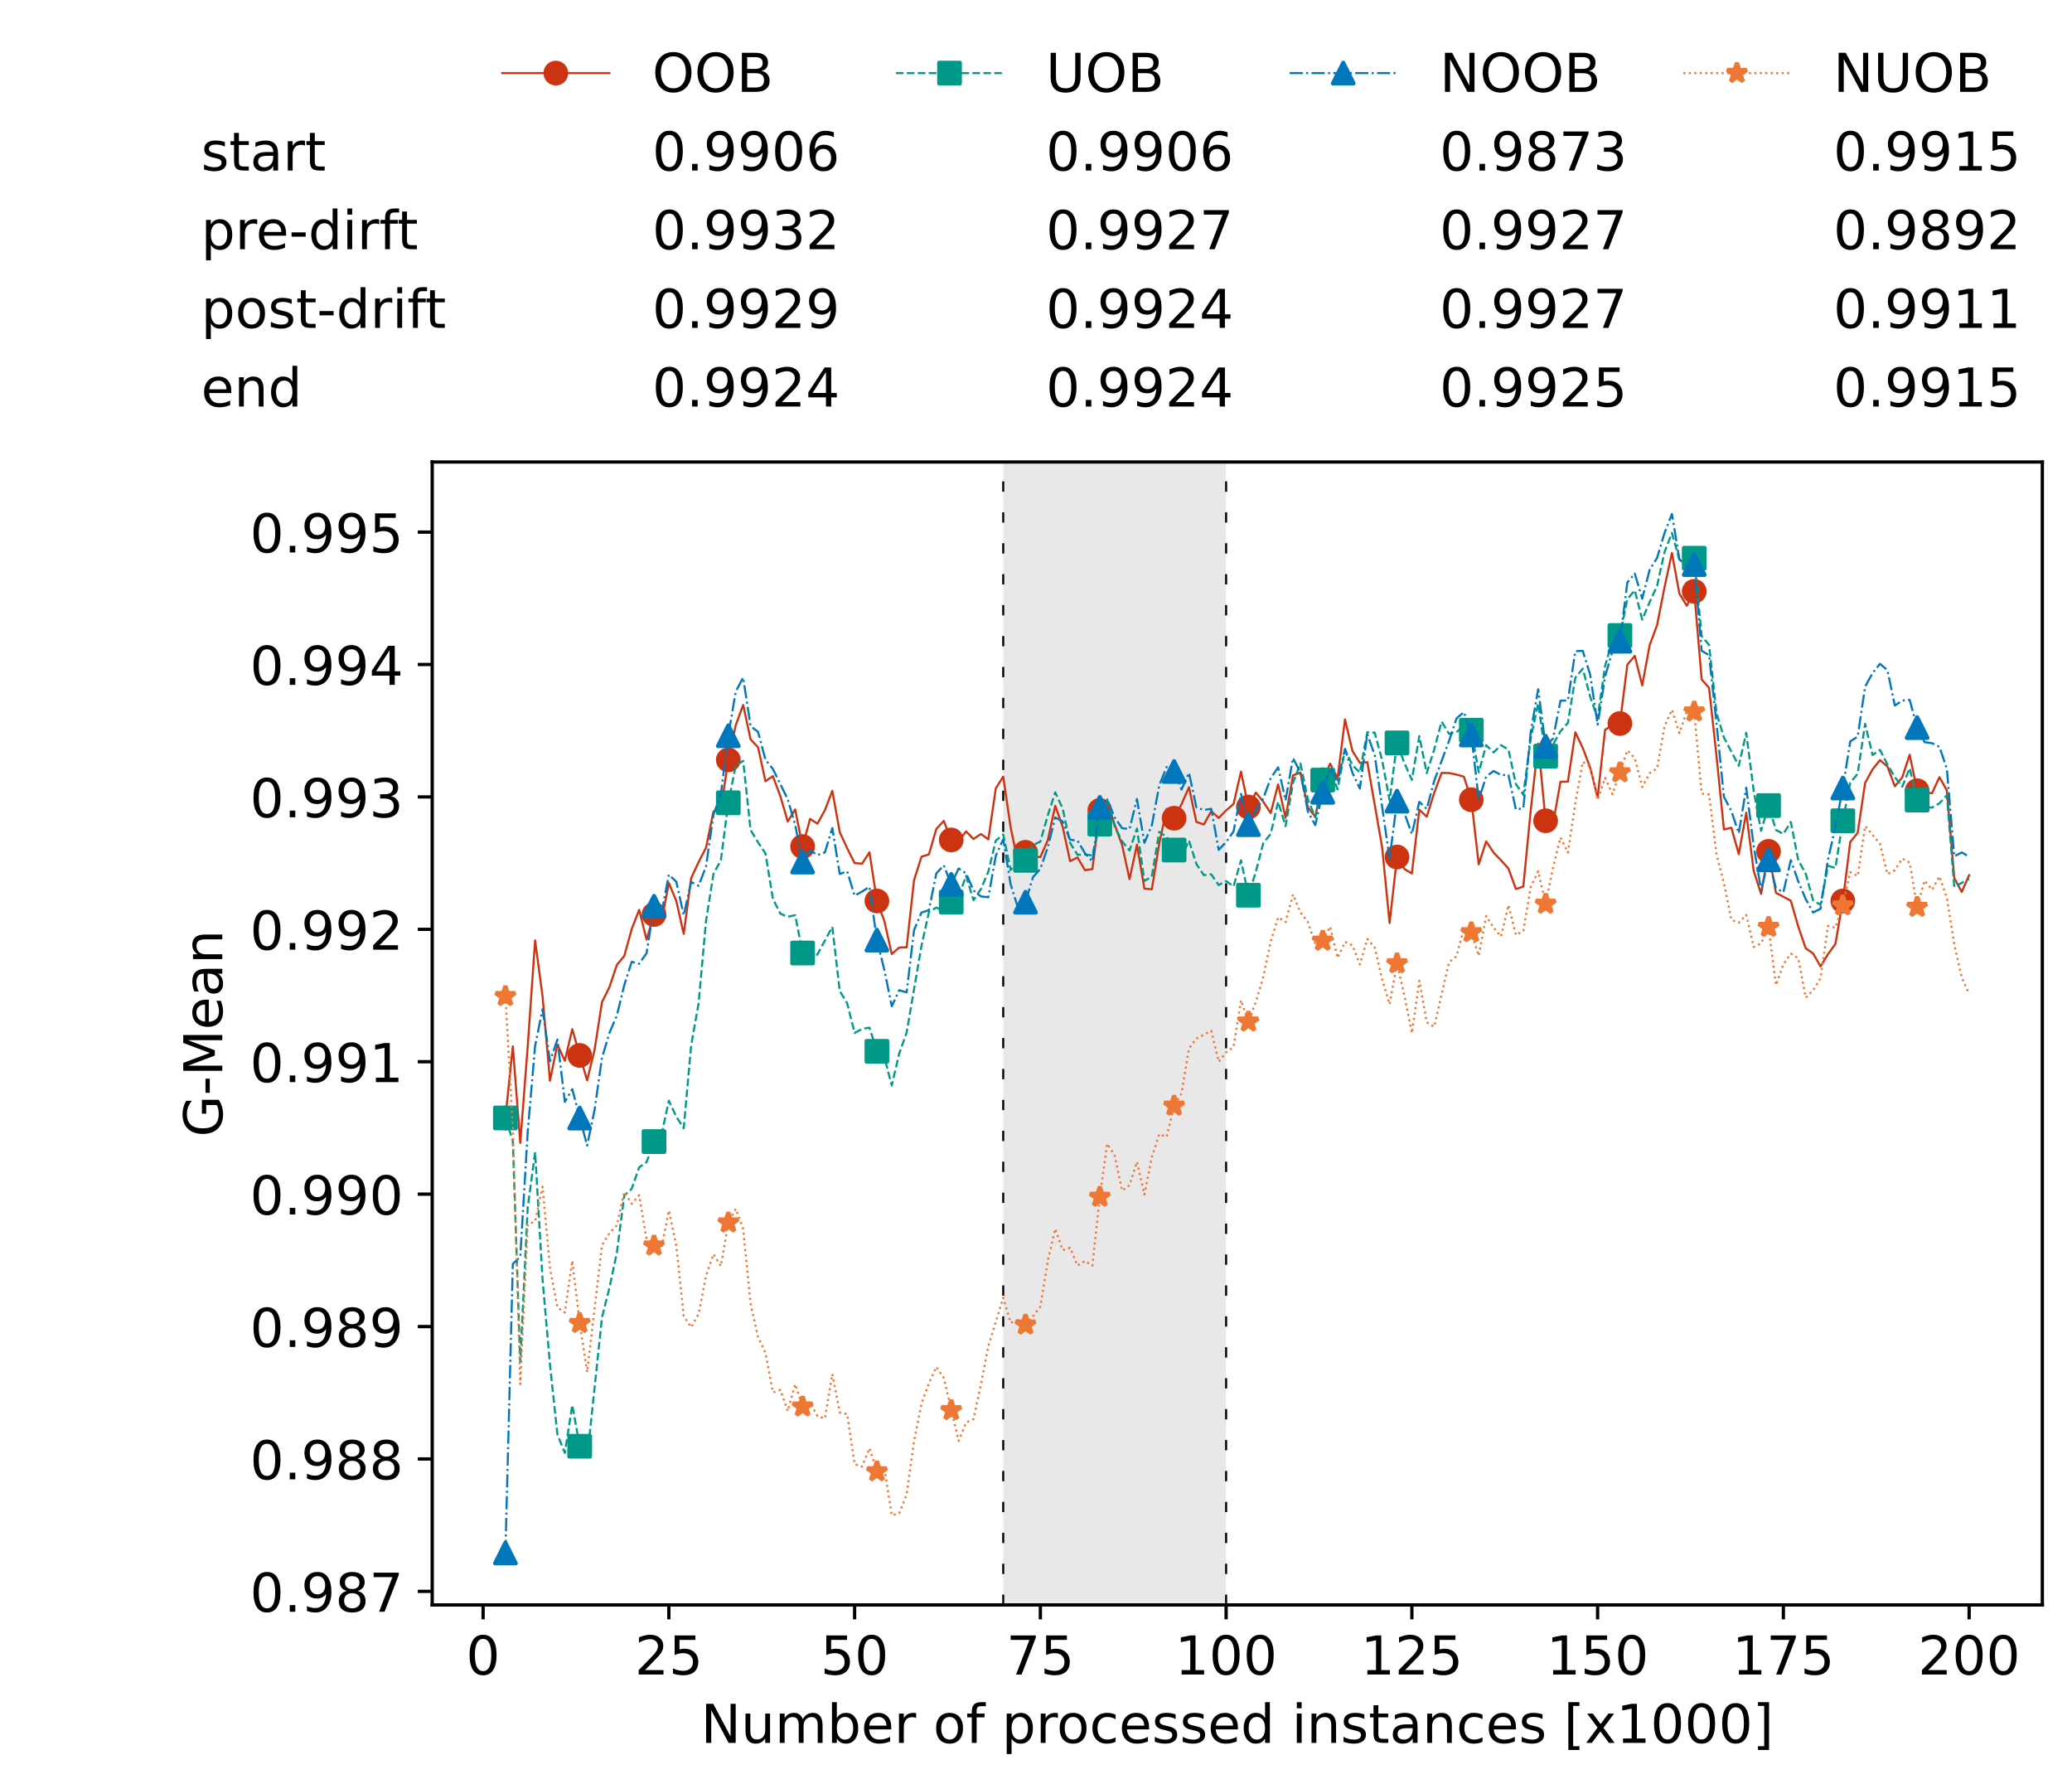 <?xml version="1.0" encoding="utf-8" standalone="no"?>
<!DOCTYPE svg PUBLIC "-//W3C//DTD SVG 1.1//EN"
  "http://www.w3.org/Graphics/SVG/1.1/DTD/svg11.dtd">
<!-- Created with matplotlib (https://matplotlib.org/) -->
<svg height="432.615pt" version="1.1" viewBox="0 0 502.65 432.615" width="502.65pt" xmlns="http://www.w3.org/2000/svg" xmlns:xlink="http://www.w3.org/1999/xlink">
 <defs>
  <style type="text/css">*{stroke-linecap:butt;stroke-linejoin:round;}</style>
 </defs>
 <g id="figure_1">
  <g id="patch_1">
   <path d="M 0 432.615 
L 502.65 432.615 
L 502.65 0 
L 0 0 
z
" style="fill:#ffffff;"/>
  </g>
  <g id="axes_1">
   <g id="patch_2">
    <path d="M 104.85 389.252 
L 495.45 389.252 
L 495.45 112.052 
L 104.85 112.052 
z
" style="fill:#ffffff;"/>
   </g>
   <g id="patch_3">
    <path clip-path="url(#p2f4503addb)" d="M 297.446 389.252 
L 297.446 112.052 
L 243.372 112.052 
L 243.372 389.252 
z
" style="fill:#d3d3d3;opacity:0.5;"/>
   </g>
   <g id="matplotlib.axis_1">
    <g id="xtick_1">
     <g id="line2d_1">
      <defs>
       <path d="M 0 0 
L 0 3.5 
" id="md79ed3db1a" style="stroke:#000000;stroke-width:0.8;"/>
      </defs>
      <g>
       <use style="stroke:#000000;stroke-width:0.8;" x="117.197" xlink:href="#md79ed3db1a" y="389.252"/>
      </g>
     </g>
     <g id="text_1">
      <!-- 0 -->
      <g transform="translate(113.061 406.13)scale(0.13 -0.13)">
       <defs>
        <path d="M 31.781 66.406 
Q 24.172 66.406 20.328 58.906 
Q 16.5 51.422 16.5 36.375 
Q 16.5 21.391 20.328 13.891 
Q 24.172 6.391 31.781 6.391 
Q 39.453 6.391 43.281 13.891 
Q 47.125 21.391 47.125 36.375 
Q 47.125 51.422 43.281 58.906 
Q 39.453 66.406 31.781 66.406 
z
M 31.781 74.219 
Q 44.047 74.219 50.516 64.516 
Q 56.984 54.828 56.984 36.375 
Q 56.984 17.969 50.516 8.266 
Q 44.047 -1.422 31.781 -1.422 
Q 19.531 -1.422 13.062 8.266 
Q 6.594 17.969 6.594 36.375 
Q 6.594 54.828 13.062 64.516 
Q 19.531 74.219 31.781 74.219 
z
" id="DejaVuSans-48"/>
       </defs>
       <use xlink:href="#DejaVuSans-48"/>
      </g>
     </g>
    </g>
    <g id="xtick_2">
     <g id="line2d_2">
      <g>
       <use style="stroke:#000000;stroke-width:0.8;" x="162.259" xlink:href="#md79ed3db1a" y="389.252"/>
      </g>
     </g>
     <g id="text_2">
      <!-- 25 -->
      <g transform="translate(153.988 406.13)scale(0.13 -0.13)">
       <defs>
        <path d="M 19.188 8.297 
L 53.609 8.297 
L 53.609 0 
L 7.328 0 
L 7.328 8.297 
Q 12.938 14.109 22.625 23.891 
Q 32.328 33.688 34.812 36.531 
Q 39.547 41.844 41.422 45.531 
Q 43.312 49.219 43.312 52.781 
Q 43.312 58.594 39.234 62.25 
Q 35.156 65.922 28.609 65.922 
Q 23.969 65.922 18.812 64.312 
Q 13.672 62.703 7.812 59.422 
L 7.812 69.391 
Q 13.766 71.781 18.938 73 
Q 24.125 74.219 28.422 74.219 
Q 39.75 74.219 46.484 68.547 
Q 53.219 62.891 53.219 53.422 
Q 53.219 48.922 51.531 44.891 
Q 49.859 40.875 45.406 35.406 
Q 44.188 33.984 37.641 27.219 
Q 31.109 20.453 19.188 8.297 
z
" id="DejaVuSans-50"/>
        <path d="M 10.797 72.906 
L 49.516 72.906 
L 49.516 64.594 
L 19.828 64.594 
L 19.828 46.734 
Q 21.969 47.469 24.109 47.828 
Q 26.266 48.188 28.422 48.188 
Q 40.625 48.188 47.75 41.5 
Q 54.891 34.812 54.891 23.391 
Q 54.891 11.625 47.562 5.094 
Q 40.234 -1.422 26.906 -1.422 
Q 22.312 -1.422 17.547 -0.641 
Q 12.797 0.141 7.719 1.703 
L 7.719 11.625 
Q 12.109 9.234 16.797 8.062 
Q 21.484 6.891 26.703 6.891 
Q 35.156 6.891 40.078 11.328 
Q 45.016 15.766 45.016 23.391 
Q 45.016 31 40.078 35.438 
Q 35.156 39.891 26.703 39.891 
Q 22.75 39.891 18.812 39.016 
Q 14.891 38.141 10.797 36.281 
z
" id="DejaVuSans-53"/>
       </defs>
       <use xlink:href="#DejaVuSans-50"/>
       <use x="63.623" xlink:href="#DejaVuSans-53"/>
      </g>
     </g>
    </g>
    <g id="xtick_3">
     <g id="line2d_3">
      <g>
       <use style="stroke:#000000;stroke-width:0.8;" x="207.322" xlink:href="#md79ed3db1a" y="389.252"/>
      </g>
     </g>
     <g id="text_3">
      <!-- 50 -->
      <g transform="translate(199.05 406.13)scale(0.13 -0.13)">
       <use xlink:href="#DejaVuSans-53"/>
       <use x="63.623" xlink:href="#DejaVuSans-48"/>
      </g>
     </g>
    </g>
    <g id="xtick_4">
     <g id="line2d_4">
      <g>
       <use style="stroke:#000000;stroke-width:0.8;" x="252.384" xlink:href="#md79ed3db1a" y="389.252"/>
      </g>
     </g>
     <g id="text_4">
      <!-- 75 -->
      <g transform="translate(244.113 406.13)scale(0.13 -0.13)">
       <defs>
        <path d="M 8.203 72.906 
L 55.078 72.906 
L 55.078 68.703 
L 28.609 0 
L 18.312 0 
L 43.219 64.594 
L 8.203 64.594 
z
" id="DejaVuSans-55"/>
       </defs>
       <use xlink:href="#DejaVuSans-55"/>
       <use x="63.623" xlink:href="#DejaVuSans-53"/>
      </g>
     </g>
    </g>
    <g id="xtick_5">
     <g id="line2d_5">
      <g>
       <use style="stroke:#000000;stroke-width:0.8;" x="297.446" xlink:href="#md79ed3db1a" y="389.252"/>
      </g>
     </g>
     <g id="text_5">
      <!-- 100 -->
      <g transform="translate(285.039 406.13)scale(0.13 -0.13)">
       <defs>
        <path d="M 12.406 8.297 
L 28.516 8.297 
L 28.516 63.922 
L 10.984 60.406 
L 10.984 69.391 
L 28.422 72.906 
L 38.281 72.906 
L 38.281 8.297 
L 54.391 8.297 
L 54.391 0 
L 12.406 0 
z
" id="DejaVuSans-49"/>
       </defs>
       <use xlink:href="#DejaVuSans-49"/>
       <use x="63.623" xlink:href="#DejaVuSans-48"/>
       <use x="127.246" xlink:href="#DejaVuSans-48"/>
      </g>
     </g>
    </g>
    <g id="xtick_6">
     <g id="line2d_6">
      <g>
       <use style="stroke:#000000;stroke-width:0.8;" x="342.509" xlink:href="#md79ed3db1a" y="389.252"/>
      </g>
     </g>
     <g id="text_6">
      <!-- 125 -->
      <g transform="translate(330.102 406.13)scale(0.13 -0.13)">
       <use xlink:href="#DejaVuSans-49"/>
       <use x="63.623" xlink:href="#DejaVuSans-50"/>
       <use x="127.246" xlink:href="#DejaVuSans-53"/>
      </g>
     </g>
    </g>
    <g id="xtick_7">
     <g id="line2d_7">
      <g>
       <use style="stroke:#000000;stroke-width:0.8;" x="387.571" xlink:href="#md79ed3db1a" y="389.252"/>
      </g>
     </g>
     <g id="text_7">
      <!-- 150 -->
      <g transform="translate(375.164 406.13)scale(0.13 -0.13)">
       <use xlink:href="#DejaVuSans-49"/>
       <use x="63.623" xlink:href="#DejaVuSans-53"/>
       <use x="127.246" xlink:href="#DejaVuSans-48"/>
      </g>
     </g>
    </g>
    <g id="xtick_8">
     <g id="line2d_8">
      <g>
       <use style="stroke:#000000;stroke-width:0.8;" x="432.633" xlink:href="#md79ed3db1a" y="389.252"/>
      </g>
     </g>
     <g id="text_8">
      <!-- 175 -->
      <g transform="translate(420.226 406.13)scale(0.13 -0.13)">
       <use xlink:href="#DejaVuSans-49"/>
       <use x="63.623" xlink:href="#DejaVuSans-55"/>
       <use x="127.246" xlink:href="#DejaVuSans-53"/>
      </g>
     </g>
    </g>
    <g id="xtick_9">
     <g id="line2d_9">
      <g>
       <use style="stroke:#000000;stroke-width:0.8;" x="477.695" xlink:href="#md79ed3db1a" y="389.252"/>
      </g>
     </g>
     <g id="text_9">
      <!-- 200 -->
      <g transform="translate(465.289 406.13)scale(0.13 -0.13)">
       <use xlink:href="#DejaVuSans-50"/>
       <use x="63.623" xlink:href="#DejaVuSans-48"/>
       <use x="127.246" xlink:href="#DejaVuSans-48"/>
      </g>
     </g>
    </g>
    <g id="text_10">
     <!-- Number of processed instances [x1000] -->
     <g transform="translate(170.025 422.711)scale(0.13 -0.13)">
      <defs>
       <path d="M 9.812 72.906 
L 23.094 72.906 
L 55.422 11.922 
L 55.422 72.906 
L 64.984 72.906 
L 64.984 0 
L 51.703 0 
L 19.391 60.984 
L 19.391 0 
L 9.812 0 
z
" id="DejaVuSans-78"/>
       <path d="M 8.5 21.578 
L 8.5 54.688 
L 17.484 54.688 
L 17.484 21.922 
Q 17.484 14.156 20.5 10.266 
Q 23.531 6.391 29.594 6.391 
Q 36.859 6.391 41.078 11.031 
Q 45.312 15.672 45.312 23.688 
L 45.312 54.688 
L 54.297 54.688 
L 54.297 0 
L 45.312 0 
L 45.312 8.406 
Q 42.047 3.422 37.719 1 
Q 33.406 -1.422 27.688 -1.422 
Q 18.266 -1.422 13.375 4.438 
Q 8.5 10.297 8.5 21.578 
z
M 31.109 56 
z
" id="DejaVuSans-117"/>
       <path d="M 52 44.188 
Q 55.375 50.25 60.062 53.125 
Q 64.75 56 71.094 56 
Q 79.641 56 84.281 50.016 
Q 88.922 44.047 88.922 33.016 
L 88.922 0 
L 79.891 0 
L 79.891 32.719 
Q 79.891 40.578 77.094 44.375 
Q 74.312 48.188 68.609 48.188 
Q 61.625 48.188 57.562 43.547 
Q 53.516 38.922 53.516 30.906 
L 53.516 0 
L 44.484 0 
L 44.484 32.719 
Q 44.484 40.625 41.703 44.406 
Q 38.922 48.188 33.109 48.188 
Q 26.219 48.188 22.156 43.531 
Q 18.109 38.875 18.109 30.906 
L 18.109 0 
L 9.078 0 
L 9.078 54.688 
L 18.109 54.688 
L 18.109 46.188 
Q 21.188 51.219 25.484 53.609 
Q 29.781 56 35.688 56 
Q 41.656 56 45.828 52.969 
Q 50 49.953 52 44.188 
z
" id="DejaVuSans-109"/>
       <path d="M 48.688 27.297 
Q 48.688 37.203 44.609 42.844 
Q 40.531 48.484 33.406 48.484 
Q 26.266 48.484 22.188 42.844 
Q 18.109 37.203 18.109 27.297 
Q 18.109 17.391 22.188 11.75 
Q 26.266 6.109 33.406 6.109 
Q 40.531 6.109 44.609 11.75 
Q 48.688 17.391 48.688 27.297 
z
M 18.109 46.391 
Q 20.953 51.266 25.266 53.625 
Q 29.594 56 35.594 56 
Q 45.562 56 51.781 48.094 
Q 58.016 40.188 58.016 27.297 
Q 58.016 14.406 51.781 6.484 
Q 45.562 -1.422 35.594 -1.422 
Q 29.594 -1.422 25.266 0.953 
Q 20.953 3.328 18.109 8.203 
L 18.109 0 
L 9.078 0 
L 9.078 75.984 
L 18.109 75.984 
z
" id="DejaVuSans-98"/>
       <path d="M 56.203 29.594 
L 56.203 25.203 
L 14.891 25.203 
Q 15.484 15.922 20.484 11.062 
Q 25.484 6.203 34.422 6.203 
Q 39.594 6.203 44.453 7.469 
Q 49.312 8.734 54.109 11.281 
L 54.109 2.781 
Q 49.266 0.734 44.188 -0.344 
Q 39.109 -1.422 33.891 -1.422 
Q 20.797 -1.422 13.156 6.188 
Q 5.516 13.812 5.516 26.812 
Q 5.516 40.234 12.766 48.109 
Q 20.016 56 32.328 56 
Q 43.359 56 49.781 48.891 
Q 56.203 41.797 56.203 29.594 
z
M 47.219 32.234 
Q 47.125 39.594 43.094 43.984 
Q 39.062 48.391 32.422 48.391 
Q 24.906 48.391 20.391 44.141 
Q 15.875 39.891 15.188 32.172 
z
" id="DejaVuSans-101"/>
       <path d="M 41.109 46.297 
Q 39.594 47.172 37.812 47.578 
Q 36.031 48 33.891 48 
Q 26.266 48 22.188 43.047 
Q 18.109 38.094 18.109 28.812 
L 18.109 0 
L 9.078 0 
L 9.078 54.688 
L 18.109 54.688 
L 18.109 46.188 
Q 20.953 51.172 25.484 53.578 
Q 30.031 56 36.531 56 
Q 37.453 56 38.578 55.875 
Q 39.703 55.766 41.062 55.516 
z
" id="DejaVuSans-114"/>
       <path id="DejaVuSans-32"/>
       <path d="M 30.609 48.391 
Q 23.391 48.391 19.188 42.75 
Q 14.984 37.109 14.984 27.297 
Q 14.984 17.484 19.156 11.844 
Q 23.344 6.203 30.609 6.203 
Q 37.797 6.203 41.984 11.859 
Q 46.188 17.531 46.188 27.297 
Q 46.188 37.016 41.984 42.703 
Q 37.797 48.391 30.609 48.391 
z
M 30.609 56 
Q 42.328 56 49.016 48.375 
Q 55.719 40.766 55.719 27.297 
Q 55.719 13.875 49.016 6.219 
Q 42.328 -1.422 30.609 -1.422 
Q 18.844 -1.422 12.172 6.219 
Q 5.516 13.875 5.516 27.297 
Q 5.516 40.766 12.172 48.375 
Q 18.844 56 30.609 56 
z
" id="DejaVuSans-111"/>
       <path d="M 37.109 75.984 
L 37.109 68.5 
L 28.516 68.5 
Q 23.688 68.5 21.797 66.547 
Q 19.922 64.594 19.922 59.516 
L 19.922 54.688 
L 34.719 54.688 
L 34.719 47.703 
L 19.922 47.703 
L 19.922 0 
L 10.891 0 
L 10.891 47.703 
L 2.297 47.703 
L 2.297 54.688 
L 10.891 54.688 
L 10.891 58.5 
Q 10.891 67.625 15.141 71.797 
Q 19.391 75.984 28.609 75.984 
z
" id="DejaVuSans-102"/>
       <path d="M 18.109 8.203 
L 18.109 -20.797 
L 9.078 -20.797 
L 9.078 54.688 
L 18.109 54.688 
L 18.109 46.391 
Q 20.953 51.266 25.266 53.625 
Q 29.594 56 35.594 56 
Q 45.562 56 51.781 48.094 
Q 58.016 40.188 58.016 27.297 
Q 58.016 14.406 51.781 6.484 
Q 45.562 -1.422 35.594 -1.422 
Q 29.594 -1.422 25.266 0.953 
Q 20.953 3.328 18.109 8.203 
z
M 48.688 27.297 
Q 48.688 37.203 44.609 42.844 
Q 40.531 48.484 33.406 48.484 
Q 26.266 48.484 22.188 42.844 
Q 18.109 37.203 18.109 27.297 
Q 18.109 17.391 22.188 11.75 
Q 26.266 6.109 33.406 6.109 
Q 40.531 6.109 44.609 11.75 
Q 48.688 17.391 48.688 27.297 
z
" id="DejaVuSans-112"/>
       <path d="M 48.781 52.594 
L 48.781 44.188 
Q 44.969 46.297 41.141 47.344 
Q 37.312 48.391 33.406 48.391 
Q 24.656 48.391 19.812 42.844 
Q 14.984 37.312 14.984 27.297 
Q 14.984 17.281 19.812 11.734 
Q 24.656 6.203 33.406 6.203 
Q 37.312 6.203 41.141 7.25 
Q 44.969 8.297 48.781 10.406 
L 48.781 2.094 
Q 45.016 0.344 40.984 -0.531 
Q 36.969 -1.422 32.422 -1.422 
Q 20.062 -1.422 12.781 6.344 
Q 5.516 14.109 5.516 27.297 
Q 5.516 40.672 12.859 48.328 
Q 20.219 56 33.016 56 
Q 37.156 56 41.109 55.141 
Q 45.062 54.297 48.781 52.594 
z
" id="DejaVuSans-99"/>
       <path d="M 44.281 53.078 
L 44.281 44.578 
Q 40.484 46.531 36.375 47.5 
Q 32.281 48.484 27.875 48.484 
Q 21.188 48.484 17.844 46.438 
Q 14.5 44.391 14.5 40.281 
Q 14.5 37.156 16.891 35.375 
Q 19.281 33.594 26.516 31.984 
L 29.594 31.297 
Q 39.156 29.25 43.188 25.516 
Q 47.219 21.781 47.219 15.094 
Q 47.219 7.469 41.188 3.016 
Q 35.156 -1.422 24.609 -1.422 
Q 20.219 -1.422 15.453 -0.562 
Q 10.688 0.297 5.422 2 
L 5.422 11.281 
Q 10.406 8.688 15.234 7.391 
Q 20.062 6.109 24.812 6.109 
Q 31.156 6.109 34.562 8.281 
Q 37.984 10.453 37.984 14.406 
Q 37.984 18.062 35.516 20.016 
Q 33.062 21.969 24.703 23.781 
L 21.578 24.516 
Q 13.234 26.266 9.516 29.906 
Q 5.812 33.547 5.812 39.891 
Q 5.812 47.609 11.281 51.797 
Q 16.75 56 26.812 56 
Q 31.781 56 36.172 55.266 
Q 40.578 54.547 44.281 53.078 
z
" id="DejaVuSans-115"/>
       <path d="M 45.406 46.391 
L 45.406 75.984 
L 54.391 75.984 
L 54.391 0 
L 45.406 0 
L 45.406 8.203 
Q 42.578 3.328 38.25 0.953 
Q 33.938 -1.422 27.875 -1.422 
Q 17.969 -1.422 11.734 6.484 
Q 5.516 14.406 5.516 27.297 
Q 5.516 40.188 11.734 48.094 
Q 17.969 56 27.875 56 
Q 33.938 56 38.25 53.625 
Q 42.578 51.266 45.406 46.391 
z
M 14.797 27.297 
Q 14.797 17.391 18.875 11.75 
Q 22.953 6.109 30.078 6.109 
Q 37.203 6.109 41.297 11.75 
Q 45.406 17.391 45.406 27.297 
Q 45.406 37.203 41.297 42.844 
Q 37.203 48.484 30.078 48.484 
Q 22.953 48.484 18.875 42.844 
Q 14.797 37.203 14.797 27.297 
z
" id="DejaVuSans-100"/>
       <path d="M 9.422 54.688 
L 18.406 54.688 
L 18.406 0 
L 9.422 0 
z
M 9.422 75.984 
L 18.406 75.984 
L 18.406 64.594 
L 9.422 64.594 
z
" id="DejaVuSans-105"/>
       <path d="M 54.891 33.016 
L 54.891 0 
L 45.906 0 
L 45.906 32.719 
Q 45.906 40.484 42.875 44.328 
Q 39.844 48.188 33.797 48.188 
Q 26.516 48.188 22.312 43.547 
Q 18.109 38.922 18.109 30.906 
L 18.109 0 
L 9.078 0 
L 9.078 54.688 
L 18.109 54.688 
L 18.109 46.188 
Q 21.344 51.125 25.703 53.562 
Q 30.078 56 35.797 56 
Q 45.219 56 50.047 50.172 
Q 54.891 44.344 54.891 33.016 
z
" id="DejaVuSans-110"/>
       <path d="M 18.312 70.219 
L 18.312 54.688 
L 36.812 54.688 
L 36.812 47.703 
L 18.312 47.703 
L 18.312 18.016 
Q 18.312 11.328 20.141 9.422 
Q 21.969 7.516 27.594 7.516 
L 36.812 7.516 
L 36.812 0 
L 27.594 0 
Q 17.188 0 13.234 3.875 
Q 9.281 7.766 9.281 18.016 
L 9.281 47.703 
L 2.688 47.703 
L 2.688 54.688 
L 9.281 54.688 
L 9.281 70.219 
z
" id="DejaVuSans-116"/>
       <path d="M 34.281 27.484 
Q 23.391 27.484 19.188 25 
Q 14.984 22.516 14.984 16.5 
Q 14.984 11.719 18.141 8.906 
Q 21.297 6.109 26.703 6.109 
Q 34.188 6.109 38.703 11.406 
Q 43.219 16.703 43.219 25.484 
L 43.219 27.484 
z
M 52.203 31.203 
L 52.203 0 
L 43.219 0 
L 43.219 8.297 
Q 40.141 3.328 35.547 0.953 
Q 30.953 -1.422 24.312 -1.422 
Q 15.922 -1.422 10.953 3.297 
Q 6 8.016 6 15.922 
Q 6 25.141 12.172 29.828 
Q 18.359 34.516 30.609 34.516 
L 43.219 34.516 
L 43.219 35.406 
Q 43.219 41.609 39.141 45 
Q 35.062 48.391 27.688 48.391 
Q 23 48.391 18.547 47.266 
Q 14.109 46.141 10.016 43.891 
L 10.016 52.203 
Q 14.938 54.109 19.578 55.047 
Q 24.219 56 28.609 56 
Q 40.484 56 46.344 49.844 
Q 52.203 43.703 52.203 31.203 
z
" id="DejaVuSans-97"/>
       <path d="M 8.594 75.984 
L 29.297 75.984 
L 29.297 69 
L 17.578 69 
L 17.578 -6.203 
L 29.297 -6.203 
L 29.297 -13.188 
L 8.594 -13.188 
z
" id="DejaVuSans-91"/>
       <path d="M 54.891 54.688 
L 35.109 28.078 
L 55.906 0 
L 45.312 0 
L 29.391 21.484 
L 13.484 0 
L 2.875 0 
L 24.125 28.609 
L 4.688 54.688 
L 15.281 54.688 
L 29.781 35.203 
L 44.281 54.688 
z
" id="DejaVuSans-120"/>
       <path d="M 30.422 75.984 
L 30.422 -13.188 
L 9.719 -13.188 
L 9.719 -6.203 
L 21.391 -6.203 
L 21.391 69 
L 9.719 69 
L 9.719 75.984 
z
" id="DejaVuSans-93"/>
      </defs>
      <use xlink:href="#DejaVuSans-78"/>
      <use x="74.805" xlink:href="#DejaVuSans-117"/>
      <use x="138.184" xlink:href="#DejaVuSans-109"/>
      <use x="235.596" xlink:href="#DejaVuSans-98"/>
      <use x="299.072" xlink:href="#DejaVuSans-101"/>
      <use x="360.596" xlink:href="#DejaVuSans-114"/>
      <use x="401.709" xlink:href="#DejaVuSans-32"/>
      <use x="433.496" xlink:href="#DejaVuSans-111"/>
      <use x="494.678" xlink:href="#DejaVuSans-102"/>
      <use x="529.883" xlink:href="#DejaVuSans-32"/>
      <use x="561.67" xlink:href="#DejaVuSans-112"/>
      <use x="625.146" xlink:href="#DejaVuSans-114"/>
      <use x="664.01" xlink:href="#DejaVuSans-111"/>
      <use x="725.191" xlink:href="#DejaVuSans-99"/>
      <use x="780.172" xlink:href="#DejaVuSans-101"/>
      <use x="841.695" xlink:href="#DejaVuSans-115"/>
      <use x="893.795" xlink:href="#DejaVuSans-115"/>
      <use x="945.895" xlink:href="#DejaVuSans-101"/>
      <use x="1007.418" xlink:href="#DejaVuSans-100"/>
      <use x="1070.895" xlink:href="#DejaVuSans-32"/>
      <use x="1102.682" xlink:href="#DejaVuSans-105"/>
      <use x="1130.465" xlink:href="#DejaVuSans-110"/>
      <use x="1193.844" xlink:href="#DejaVuSans-115"/>
      <use x="1245.943" xlink:href="#DejaVuSans-116"/>
      <use x="1285.152" xlink:href="#DejaVuSans-97"/>
      <use x="1346.432" xlink:href="#DejaVuSans-110"/>
      <use x="1409.811" xlink:href="#DejaVuSans-99"/>
      <use x="1464.791" xlink:href="#DejaVuSans-101"/>
      <use x="1526.314" xlink:href="#DejaVuSans-115"/>
      <use x="1578.414" xlink:href="#DejaVuSans-32"/>
      <use x="1610.201" xlink:href="#DejaVuSans-91"/>
      <use x="1649.215" xlink:href="#DejaVuSans-120"/>
      <use x="1708.395" xlink:href="#DejaVuSans-49"/>
      <use x="1772.018" xlink:href="#DejaVuSans-48"/>
      <use x="1835.641" xlink:href="#DejaVuSans-48"/>
      <use x="1899.264" xlink:href="#DejaVuSans-48"/>
      <use x="1962.887" xlink:href="#DejaVuSans-93"/>
     </g>
    </g>
   </g>
   <g id="matplotlib.axis_2">
    <g id="ytick_1">
     <g id="line2d_10">
      <defs>
       <path d="M 0 0 
L -3.5 0 
" id="me9c35facde" style="stroke:#000000;stroke-width:0.8;"/>
      </defs>
      <g>
       <use style="stroke:#000000;stroke-width:0.8;" x="104.85" xlink:href="#me9c35facde" y="385.964"/>
      </g>
     </g>
     <g id="text_11">
      <!-- 0.987 -->
      <g transform="translate(60.633 390.903)scale(0.13 -0.13)">
       <defs>
        <path d="M 10.688 12.406 
L 21 12.406 
L 21 0 
L 10.688 0 
z
" id="DejaVuSans-46"/>
        <path d="M 10.984 1.516 
L 10.984 10.5 
Q 14.703 8.734 18.5 7.812 
Q 22.312 6.891 25.984 6.891 
Q 35.75 6.891 40.891 13.453 
Q 46.047 20.016 46.781 33.406 
Q 43.953 29.203 39.594 26.953 
Q 35.25 24.703 29.984 24.703 
Q 19.047 24.703 12.672 31.312 
Q 6.297 37.938 6.297 49.422 
Q 6.297 60.641 12.938 67.422 
Q 19.578 74.219 30.609 74.219 
Q 43.266 74.219 49.922 64.516 
Q 56.594 54.828 56.594 36.375 
Q 56.594 19.141 48.406 8.859 
Q 40.234 -1.422 26.422 -1.422 
Q 22.703 -1.422 18.891 -0.688 
Q 15.094 0.047 10.984 1.516 
z
M 30.609 32.422 
Q 37.25 32.422 41.125 36.953 
Q 45.016 41.5 45.016 49.422 
Q 45.016 57.281 41.125 61.844 
Q 37.25 66.406 30.609 66.406 
Q 23.969 66.406 20.094 61.844 
Q 16.219 57.281 16.219 49.422 
Q 16.219 41.5 20.094 36.953 
Q 23.969 32.422 30.609 32.422 
z
" id="DejaVuSans-57"/>
        <path d="M 31.781 34.625 
Q 24.75 34.625 20.719 30.859 
Q 16.703 27.094 16.703 20.516 
Q 16.703 13.922 20.719 10.156 
Q 24.75 6.391 31.781 6.391 
Q 38.812 6.391 42.859 10.172 
Q 46.922 13.969 46.922 20.516 
Q 46.922 27.094 42.891 30.859 
Q 38.875 34.625 31.781 34.625 
z
M 21.922 38.812 
Q 15.578 40.375 12.031 44.719 
Q 8.5 49.078 8.5 55.328 
Q 8.5 64.062 14.719 69.141 
Q 20.953 74.219 31.781 74.219 
Q 42.672 74.219 48.875 69.141 
Q 55.078 64.062 55.078 55.328 
Q 55.078 49.078 51.531 44.719 
Q 48 40.375 41.703 38.812 
Q 48.828 37.156 52.797 32.312 
Q 56.781 27.484 56.781 20.516 
Q 56.781 9.906 50.312 4.234 
Q 43.844 -1.422 31.781 -1.422 
Q 19.734 -1.422 13.25 4.234 
Q 6.781 9.906 6.781 20.516 
Q 6.781 27.484 10.781 32.312 
Q 14.797 37.156 21.922 38.812 
z
M 18.312 54.391 
Q 18.312 48.734 21.844 45.562 
Q 25.391 42.391 31.781 42.391 
Q 38.141 42.391 41.719 45.562 
Q 45.312 48.734 45.312 54.391 
Q 45.312 60.062 41.719 63.234 
Q 38.141 66.406 31.781 66.406 
Q 25.391 66.406 21.844 63.234 
Q 18.312 60.062 18.312 54.391 
z
" id="DejaVuSans-56"/>
       </defs>
       <use xlink:href="#DejaVuSans-48"/>
       <use x="63.623" xlink:href="#DejaVuSans-46"/>
       <use x="95.41" xlink:href="#DejaVuSans-57"/>
       <use x="159.033" xlink:href="#DejaVuSans-56"/>
       <use x="222.656" xlink:href="#DejaVuSans-55"/>
      </g>
     </g>
    </g>
    <g id="ytick_2">
     <g id="line2d_11">
      <g>
       <use style="stroke:#000000;stroke-width:0.8;" x="104.85" xlink:href="#me9c35facde" y="353.85"/>
      </g>
     </g>
     <g id="text_12">
      <!-- 0.988 -->
      <g transform="translate(60.633 358.789)scale(0.13 -0.13)">
       <use xlink:href="#DejaVuSans-48"/>
       <use x="63.623" xlink:href="#DejaVuSans-46"/>
       <use x="95.41" xlink:href="#DejaVuSans-57"/>
       <use x="159.033" xlink:href="#DejaVuSans-56"/>
       <use x="222.656" xlink:href="#DejaVuSans-56"/>
      </g>
     </g>
    </g>
    <g id="ytick_3">
     <g id="line2d_12">
      <g>
       <use style="stroke:#000000;stroke-width:0.8;" x="104.85" xlink:href="#me9c35facde" y="321.736"/>
      </g>
     </g>
     <g id="text_13">
      <!-- 0.989 -->
      <g transform="translate(60.633 326.675)scale(0.13 -0.13)">
       <use xlink:href="#DejaVuSans-48"/>
       <use x="63.623" xlink:href="#DejaVuSans-46"/>
       <use x="95.41" xlink:href="#DejaVuSans-57"/>
       <use x="159.033" xlink:href="#DejaVuSans-56"/>
       <use x="222.656" xlink:href="#DejaVuSans-57"/>
      </g>
     </g>
    </g>
    <g id="ytick_4">
     <g id="line2d_13">
      <g>
       <use style="stroke:#000000;stroke-width:0.8;" x="104.85" xlink:href="#me9c35facde" y="289.622"/>
      </g>
     </g>
     <g id="text_14">
      <!-- 0.990 -->
      <g transform="translate(60.633 294.561)scale(0.13 -0.13)">
       <use xlink:href="#DejaVuSans-48"/>
       <use x="63.623" xlink:href="#DejaVuSans-46"/>
       <use x="95.41" xlink:href="#DejaVuSans-57"/>
       <use x="159.033" xlink:href="#DejaVuSans-57"/>
       <use x="222.656" xlink:href="#DejaVuSans-48"/>
      </g>
     </g>
    </g>
    <g id="ytick_5">
     <g id="line2d_14">
      <g>
       <use style="stroke:#000000;stroke-width:0.8;" x="104.85" xlink:href="#me9c35facde" y="257.507"/>
      </g>
     </g>
     <g id="text_15">
      <!-- 0.991 -->
      <g transform="translate(60.633 262.446)scale(0.13 -0.13)">
       <use xlink:href="#DejaVuSans-48"/>
       <use x="63.623" xlink:href="#DejaVuSans-46"/>
       <use x="95.41" xlink:href="#DejaVuSans-57"/>
       <use x="159.033" xlink:href="#DejaVuSans-57"/>
       <use x="222.656" xlink:href="#DejaVuSans-49"/>
      </g>
     </g>
    </g>
    <g id="ytick_6">
     <g id="line2d_15">
      <g>
       <use style="stroke:#000000;stroke-width:0.8;" x="104.85" xlink:href="#me9c35facde" y="225.393"/>
      </g>
     </g>
     <g id="text_16">
      <!-- 0.992 -->
      <g transform="translate(60.633 230.332)scale(0.13 -0.13)">
       <use xlink:href="#DejaVuSans-48"/>
       <use x="63.623" xlink:href="#DejaVuSans-46"/>
       <use x="95.41" xlink:href="#DejaVuSans-57"/>
       <use x="159.033" xlink:href="#DejaVuSans-57"/>
       <use x="222.656" xlink:href="#DejaVuSans-50"/>
      </g>
     </g>
    </g>
    <g id="ytick_7">
     <g id="line2d_16">
      <g>
       <use style="stroke:#000000;stroke-width:0.8;" x="104.85" xlink:href="#me9c35facde" y="193.279"/>
      </g>
     </g>
     <g id="text_17">
      <!-- 0.993 -->
      <g transform="translate(60.633 198.218)scale(0.13 -0.13)">
       <defs>
        <path d="M 40.578 39.312 
Q 47.656 37.797 51.625 33 
Q 55.609 28.219 55.609 21.188 
Q 55.609 10.406 48.188 4.484 
Q 40.766 -1.422 27.094 -1.422 
Q 22.516 -1.422 17.656 -0.516 
Q 12.797 0.391 7.625 2.203 
L 7.625 11.719 
Q 11.719 9.328 16.594 8.109 
Q 21.484 6.891 26.812 6.891 
Q 36.078 6.891 40.938 10.547 
Q 45.797 14.203 45.797 21.188 
Q 45.797 27.641 41.281 31.266 
Q 36.766 34.906 28.719 34.906 
L 20.219 34.906 
L 20.219 43.016 
L 29.109 43.016 
Q 36.375 43.016 40.234 45.922 
Q 44.094 48.828 44.094 54.297 
Q 44.094 59.906 40.109 62.906 
Q 36.141 65.922 28.719 65.922 
Q 24.656 65.922 20.016 65.031 
Q 15.375 64.156 9.812 62.312 
L 9.812 71.094 
Q 15.438 72.656 20.344 73.438 
Q 25.25 74.219 29.594 74.219 
Q 40.828 74.219 47.359 69.109 
Q 53.906 64.016 53.906 55.328 
Q 53.906 49.266 50.438 45.094 
Q 46.969 40.922 40.578 39.312 
z
" id="DejaVuSans-51"/>
       </defs>
       <use xlink:href="#DejaVuSans-48"/>
       <use x="63.623" xlink:href="#DejaVuSans-46"/>
       <use x="95.41" xlink:href="#DejaVuSans-57"/>
       <use x="159.033" xlink:href="#DejaVuSans-57"/>
       <use x="222.656" xlink:href="#DejaVuSans-51"/>
      </g>
     </g>
    </g>
    <g id="ytick_8">
     <g id="line2d_17">
      <g>
       <use style="stroke:#000000;stroke-width:0.8;" x="104.85" xlink:href="#me9c35facde" y="161.165"/>
      </g>
     </g>
     <g id="text_18">
      <!-- 0.994 -->
      <g transform="translate(60.633 166.104)scale(0.13 -0.13)">
       <defs>
        <path d="M 37.797 64.312 
L 12.891 25.391 
L 37.797 25.391 
z
M 35.203 72.906 
L 47.609 72.906 
L 47.609 25.391 
L 58.016 25.391 
L 58.016 17.188 
L 47.609 17.188 
L 47.609 0 
L 37.797 0 
L 37.797 17.188 
L 4.891 17.188 
L 4.891 26.703 
z
" id="DejaVuSans-52"/>
       </defs>
       <use xlink:href="#DejaVuSans-48"/>
       <use x="63.623" xlink:href="#DejaVuSans-46"/>
       <use x="95.41" xlink:href="#DejaVuSans-57"/>
       <use x="159.033" xlink:href="#DejaVuSans-57"/>
       <use x="222.656" xlink:href="#DejaVuSans-52"/>
      </g>
     </g>
    </g>
    <g id="ytick_9">
     <g id="line2d_18">
      <g>
       <use style="stroke:#000000;stroke-width:0.8;" x="104.85" xlink:href="#me9c35facde" y="129.051"/>
      </g>
     </g>
     <g id="text_19">
      <!-- 0.995 -->
      <g transform="translate(60.633 133.99)scale(0.13 -0.13)">
       <use xlink:href="#DejaVuSans-48"/>
       <use x="63.623" xlink:href="#DejaVuSans-46"/>
       <use x="95.41" xlink:href="#DejaVuSans-57"/>
       <use x="159.033" xlink:href="#DejaVuSans-57"/>
       <use x="222.656" xlink:href="#DejaVuSans-53"/>
      </g>
     </g>
    </g>
    <g id="text_20">
     <!-- G-Mean -->
     <g transform="translate(53.93 275.744)rotate(-90)scale(0.13 -0.13)">
      <defs>
       <path d="M 59.516 10.406 
L 59.516 29.984 
L 43.406 29.984 
L 43.406 38.094 
L 69.281 38.094 
L 69.281 6.781 
Q 63.578 2.734 56.688 0.656 
Q 49.812 -1.422 42 -1.422 
Q 24.906 -1.422 15.25 8.562 
Q 5.609 18.562 5.609 36.375 
Q 5.609 54.25 15.25 64.234 
Q 24.906 74.219 42 74.219 
Q 49.125 74.219 55.547 72.453 
Q 61.969 70.703 67.391 67.281 
L 67.391 56.781 
Q 61.922 61.422 55.766 63.766 
Q 49.609 66.109 42.828 66.109 
Q 29.438 66.109 22.719 58.641 
Q 16.016 51.172 16.016 36.375 
Q 16.016 21.625 22.719 14.156 
Q 29.438 6.688 42.828 6.688 
Q 48.047 6.688 52.141 7.594 
Q 56.25 8.5 59.516 10.406 
z
" id="DejaVuSans-71"/>
       <path d="M 4.891 31.391 
L 31.203 31.391 
L 31.203 23.391 
L 4.891 23.391 
z
" id="DejaVuSans-45"/>
       <path d="M 9.812 72.906 
L 24.516 72.906 
L 43.109 23.297 
L 61.812 72.906 
L 76.516 72.906 
L 76.516 0 
L 66.891 0 
L 66.891 64.016 
L 48.094 14.016 
L 38.188 14.016 
L 19.391 64.016 
L 19.391 0 
L 9.812 0 
z
" id="DejaVuSans-77"/>
      </defs>
      <use xlink:href="#DejaVuSans-71"/>
      <use x="77.49" xlink:href="#DejaVuSans-45"/>
      <use x="113.574" xlink:href="#DejaVuSans-77"/>
      <use x="199.854" xlink:href="#DejaVuSans-101"/>
      <use x="261.377" xlink:href="#DejaVuSans-97"/>
      <use x="322.656" xlink:href="#DejaVuSans-110"/>
     </g>
    </g>
   </g>
   <g id="line2d_19"/>
   <g id="line2d_20"/>
   <g id="line2d_21"/>
   <g id="line2d_22"/>
   <g id="line2d_23"/>
   <g id="line2d_24">
    <path clip-path="url(#p2f4503addb)" d="M 122.605 271.141 
L 124.407 253.771 
L 126.21 277.203 
L 128.012 253.878 
L 129.815 228.07 
L 131.617 241.661 
L 133.419 262.102 
L 135.222 253.318 
L 137.024 257.285 
L 138.827 249.613 
L 142.432 262.04 
L 144.234 254.635 
L 146.037 243.039 
L 147.839 239.433 
L 149.642 234.017 
L 151.444 231.847 
L 153.247 225.333 
L 155.049 220.669 
L 156.852 227.894 
L 158.654 221.796 
L 160.457 223.529 
L 162.259 214.161 
L 164.062 218.495 
L 165.864 226.515 
L 167.667 212.994 
L 169.469 209.105 
L 171.272 205.601 
L 173.074 196.835 
L 174.877 196.266 
L 176.679 184.296 
L 178.482 175.881 
L 180.284 170.976 
L 182.087 179.327 
L 183.889 181.228 
L 185.692 189.477 
L 187.494 188.239 
L 189.297 193.076 
L 191.099 199.251 
L 192.902 196.31 
L 194.704 205.321 
L 196.507 198.608 
L 198.309 199.758 
L 200.112 196.506 
L 201.914 191.794 
L 203.717 201.82 
L 205.519 205.727 
L 207.322 209.329 
L 209.124 209.474 
L 210.927 206.715 
L 212.729 218.521 
L 214.532 223.345 
L 216.334 231.385 
L 218.137 229.806 
L 219.939 229.76 
L 221.742 213.466 
L 223.544 207.776 
L 225.347 207.221 
L 227.149 201.045 
L 228.952 199.097 
L 230.754 203.718 
L 232.557 203.972 
L 234.359 201.648 
L 236.162 203.487 
L 237.964 202.278 
L 239.767 203.578 
L 241.569 191.208 
L 243.372 188.357 
L 245.174 200.677 
L 246.976 209.277 
L 248.779 206.714 
L 250.581 207.606 
L 252.384 207.879 
L 254.186 203.775 
L 255.989 195.426 
L 257.791 200.516 
L 259.594 208.867 
L 261.396 207.959 
L 263.199 211.038 
L 265.001 210.786 
L 266.804 196.557 
L 268.606 194.445 
L 270.409 200.019 
L 272.211 204.936 
L 274.014 213.234 
L 275.816 204.861 
L 277.619 215.512 
L 279.421 215.681 
L 281.224 204.59 
L 283.026 196.187 
L 284.829 198.448 
L 286.631 195.035 
L 288.434 190.947 
L 290.236 199.347 
L 292.039 199.972 
L 293.841 196.741 
L 295.644 198.382 
L 297.446 196.551 
L 299.249 194.983 
L 301.051 187.143 
L 302.854 195.727 
L 304.656 192.232 
L 306.459 194.443 
L 308.261 197.185 
L 310.064 190.244 
L 311.866 198.348 
L 313.669 188.06 
L 315.471 187.368 
L 317.274 195.809 
L 319.076 198.099 
L 320.879 189.11 
L 322.681 185.206 
L 324.484 188.751 
L 326.286 174.479 
L 328.089 182.146 
L 329.891 184.995 
L 331.694 184.838 
L 335.299 205.533 
L 337.101 223.865 
L 338.904 207.856 
L 340.706 210.781 
L 342.509 211.846 
L 344.311 196.382 
L 346.114 198.08 
L 347.916 192.324 
L 349.719 187.453 
L 351.521 187.491 
L 353.324 187.852 
L 355.126 188.37 
L 356.928 193.963 
L 358.731 209.633 
L 360.533 204.067 
L 362.336 206.788 
L 364.138 208.646 
L 365.941 210.669 
L 367.743 215.616 
L 369.546 215.017 
L 371.348 196.473 
L 373.151 180.337 
L 374.953 199.061 
L 376.756 199.786 
L 378.558 189.606 
L 380.361 189.574 
L 382.163 177.61 
L 383.966 181.403 
L 385.768 186.195 
L 387.571 193.417 
L 389.373 177.012 
L 391.176 175.835 
L 392.978 175.477 
L 394.781 161.203 
L 396.583 159.059 
L 398.386 166.24 
L 400.188 156.506 
L 401.991 151.603 
L 403.793 142.46 
L 405.596 134.102 
L 407.398 143.952 
L 409.201 146.913 
L 411.003 143.421 
L 412.806 164.764 
L 414.608 166.841 
L 416.411 183.366 
L 418.213 201.178 
L 420.016 200.747 
L 421.818 207.17 
L 423.621 197.096 
L 425.423 211.181 
L 427.226 216.81 
L 429.028 206.485 
L 430.831 216.544 
L 434.436 218.455 
L 436.238 224.707 
L 438.041 229.985 
L 439.843 231.232 
L 441.646 234.384 
L 443.448 231.43 
L 445.251 228.945 
L 447.053 218.52 
L 448.856 204.202 
L 450.658 201.999 
L 452.461 189.885 
L 454.263 186.603 
L 456.066 184.35 
L 457.868 185.893 
L 459.671 190.708 
L 461.473 188.527 
L 463.276 183.042 
L 465.078 191.779 
L 466.881 192.146 
L 468.683 192.387 
L 470.485 188.49 
L 472.288 191.674 
L 474.09 212.949 
L 475.893 216.318 
L 477.695 212.258 
L 477.695 212.258 
" style="fill:none;stroke:#cc3311;stroke-linecap:square;stroke-width:0.5;"/>
    <defs>
     <path d="M 0 2.5 
C 0.663 2.5 1.299 2.237 1.768 1.768 
C 2.237 1.299 2.5 0.663 2.5 0 
C 2.5 -0.663 2.237 -1.299 1.768 -1.768 
C 1.299 -2.237 0.663 -2.5 0 -2.5 
C -0.663 -2.5 -1.299 -2.237 -1.768 -1.768 
C -2.237 -1.299 -2.5 -0.663 -2.5 0 
C -2.5 0.663 -2.237 1.299 -1.768 1.768 
C -1.299 2.237 -0.663 2.5 0 2.5 
z
" id="meea5ab784a" style="stroke:#cc3311;"/>
    </defs>
    <g clip-path="url(#p2f4503addb)">
     <use style="fill:#cc3311;stroke:#cc3311;" x="122.605" xlink:href="#meea5ab784a" y="271.141"/>
     <use style="fill:#cc3311;stroke:#cc3311;" x="140.629" xlink:href="#meea5ab784a" y="255.975"/>
     <use style="fill:#cc3311;stroke:#cc3311;" x="158.654" xlink:href="#meea5ab784a" y="221.796"/>
     <use style="fill:#cc3311;stroke:#cc3311;" x="176.679" xlink:href="#meea5ab784a" y="184.296"/>
     <use style="fill:#cc3311;stroke:#cc3311;" x="194.704" xlink:href="#meea5ab784a" y="205.321"/>
     <use style="fill:#cc3311;stroke:#cc3311;" x="212.729" xlink:href="#meea5ab784a" y="218.521"/>
     <use style="fill:#cc3311;stroke:#cc3311;" x="230.754" xlink:href="#meea5ab784a" y="203.718"/>
     <use style="fill:#cc3311;stroke:#cc3311;" x="248.779" xlink:href="#meea5ab784a" y="206.714"/>
     <use style="fill:#cc3311;stroke:#cc3311;" x="266.804" xlink:href="#meea5ab784a" y="196.557"/>
     <use style="fill:#cc3311;stroke:#cc3311;" x="284.829" xlink:href="#meea5ab784a" y="198.448"/>
     <use style="fill:#cc3311;stroke:#cc3311;" x="302.854" xlink:href="#meea5ab784a" y="195.727"/>
     <use style="fill:#cc3311;stroke:#cc3311;" x="320.879" xlink:href="#meea5ab784a" y="189.11"/>
     <use style="fill:#cc3311;stroke:#cc3311;" x="338.904" xlink:href="#meea5ab784a" y="207.856"/>
     <use style="fill:#cc3311;stroke:#cc3311;" x="356.928" xlink:href="#meea5ab784a" y="193.963"/>
     <use style="fill:#cc3311;stroke:#cc3311;" x="374.953" xlink:href="#meea5ab784a" y="199.061"/>
     <use style="fill:#cc3311;stroke:#cc3311;" x="392.978" xlink:href="#meea5ab784a" y="175.477"/>
     <use style="fill:#cc3311;stroke:#cc3311;" x="411.003" xlink:href="#meea5ab784a" y="143.421"/>
     <use style="fill:#cc3311;stroke:#cc3311;" x="429.028" xlink:href="#meea5ab784a" y="206.485"/>
     <use style="fill:#cc3311;stroke:#cc3311;" x="447.053" xlink:href="#meea5ab784a" y="218.52"/>
     <use style="fill:#cc3311;stroke:#cc3311;" x="465.078" xlink:href="#meea5ab784a" y="191.779"/>
    </g>
   </g>
   <g id="line2d_25"/>
   <g id="line2d_26"/>
   <g id="line2d_27"/>
   <g id="line2d_28"/>
   <g id="line2d_29">
    <path clip-path="url(#p2f4503addb)" d="M 122.605 271.141 
L 124.407 276.699 
L 126.21 330.31 
L 128.012 292.924 
L 129.815 279.457 
L 131.617 310.298 
L 133.419 330.934 
L 135.222 347.903 
L 137.024 352.38 
L 138.827 340.78 
L 140.629 350.762 
L 142.432 353.692 
L 146.037 319.521 
L 147.839 312.362 
L 149.642 303.833 
L 151.444 289.94 
L 153.247 288.318 
L 155.049 283.126 
L 156.852 281.854 
L 158.654 276.875 
L 160.457 275.272 
L 162.259 266.952 
L 164.062 270.841 
L 165.864 273.64 
L 167.667 253.555 
L 169.469 243.331 
L 171.272 223.397 
L 173.074 211.976 
L 174.877 208.616 
L 176.679 194.707 
L 178.482 185.685 
L 180.284 184.535 
L 182.087 201.309 
L 183.889 204.295 
L 185.692 206.973 
L 187.494 217.983 
L 189.297 221.584 
L 191.099 222.353 
L 192.902 221.96 
L 194.704 231.14 
L 196.507 233.174 
L 198.309 231.445 
L 201.914 224.815 
L 203.717 240.355 
L 205.519 243.343 
L 207.322 250.53 
L 209.124 249.546 
L 210.927 249.232 
L 212.729 254.978 
L 214.532 256.375 
L 216.334 263.262 
L 218.137 255.533 
L 219.939 250.45 
L 223.544 229.408 
L 225.347 221.191 
L 227.149 220.105 
L 228.952 220.982 
L 230.754 218.789 
L 232.557 217.42 
L 234.359 212.43 
L 236.162 218.321 
L 237.964 215.619 
L 239.767 211.375 
L 241.569 203.866 
L 243.372 202.415 
L 245.174 211.02 
L 246.976 208.619 
L 248.779 208.661 
L 250.581 204.977 
L 252.384 204.102 
L 254.186 197.725 
L 255.989 192.168 
L 257.791 196.086 
L 259.594 204.436 
L 261.396 207.322 
L 263.199 207.262 
L 265.001 207.451 
L 266.804 199.871 
L 268.606 193.87 
L 270.409 200.417 
L 272.211 204.059 
L 274.014 206.269 
L 275.816 200.953 
L 277.619 213.672 
L 279.421 212.612 
L 281.224 201.768 
L 283.026 202.996 
L 284.829 206.159 
L 286.631 207.929 
L 288.434 203.84 
L 290.236 209.558 
L 292.039 212.25 
L 293.841 212.053 
L 295.644 214.658 
L 297.446 213.696 
L 299.249 214.974 
L 301.051 208.654 
L 302.854 217.117 
L 304.656 211.43 
L 306.459 204.484 
L 308.261 202.234 
L 310.064 194.448 
L 311.866 200.364 
L 313.669 189.853 
L 315.471 185.149 
L 317.274 193.875 
L 319.076 198.218 
L 320.879 189.203 
L 322.681 186.871 
L 324.484 191.432 
L 326.286 181.837 
L 328.089 185.584 
L 329.891 187.363 
L 331.694 177.593 
L 333.496 177.689 
L 335.299 184.412 
L 337.101 194.141 
L 338.904 180.178 
L 340.706 185.103 
L 342.509 189.148 
L 344.311 178.519 
L 346.114 187.501 
L 347.916 181.83 
L 349.719 174.997 
L 351.521 177.978 
L 353.324 177.589 
L 355.126 175.971 
L 356.928 177.108 
L 358.731 187.313 
L 360.533 180.731 
L 362.336 182.487 
L 364.138 180.726 
L 365.941 181.8 
L 367.743 190.167 
L 369.546 192.75 
L 371.348 179.069 
L 373.151 170.575 
L 374.953 183.384 
L 376.756 180.564 
L 378.558 177.374 
L 380.361 175.316 
L 382.163 164.36 
L 383.966 162.167 
L 385.768 169.001 
L 387.571 174.154 
L 389.373 161.54 
L 391.176 155.26 
L 392.978 154.137 
L 394.781 145.302 
L 396.583 143.158 
L 398.386 150.286 
L 400.188 146.024 
L 401.991 142.108 
L 403.793 133.895 
L 405.596 129.259 
L 407.398 135.739 
L 409.201 134.03 
L 411.003 135.397 
L 412.806 154.265 
L 414.608 156.406 
L 416.411 172.931 
L 418.213 178.885 
L 421.818 185.726 
L 423.621 177.721 
L 425.423 191.774 
L 427.226 201.513 
L 429.028 195.383 
L 430.831 201.29 
L 432.633 202.259 
L 434.436 199.362 
L 436.238 208.602 
L 438.041 211.879 
L 439.843 218.358 
L 441.646 219.457 
L 443.448 209.995 
L 445.251 210.503 
L 447.053 199.059 
L 448.856 189.823 
L 450.658 187.662 
L 452.461 175.548 
L 454.263 183.116 
L 456.066 181.877 
L 457.868 185.382 
L 459.671 188.487 
L 461.473 190.807 
L 463.276 186.309 
L 465.078 194.042 
L 466.881 195.632 
L 468.683 195.874 
L 470.485 194.84 
L 472.288 192.885 
L 474.09 215.123 
L 477.695 213.137 
L 477.695 213.137 
" style="fill:none;stroke:#009988;stroke-dasharray:1.85,0.8;stroke-dashoffset:0;stroke-width:0.5;"/>
    <defs>
     <path d="M -2.5 2.5 
L 2.5 2.5 
L 2.5 -2.5 
L -2.5 -2.5 
z
" id="m9067e56b78" style="stroke:#009988;stroke-linejoin:miter;"/>
    </defs>
    <g clip-path="url(#p2f4503addb)">
     <use style="fill:#009988;stroke:#009988;stroke-linejoin:miter;" x="122.605" xlink:href="#m9067e56b78" y="271.141"/>
     <use style="fill:#009988;stroke:#009988;stroke-linejoin:miter;" x="140.629" xlink:href="#m9067e56b78" y="350.762"/>
     <use style="fill:#009988;stroke:#009988;stroke-linejoin:miter;" x="158.654" xlink:href="#m9067e56b78" y="276.875"/>
     <use style="fill:#009988;stroke:#009988;stroke-linejoin:miter;" x="176.679" xlink:href="#m9067e56b78" y="194.707"/>
     <use style="fill:#009988;stroke:#009988;stroke-linejoin:miter;" x="194.704" xlink:href="#m9067e56b78" y="231.14"/>
     <use style="fill:#009988;stroke:#009988;stroke-linejoin:miter;" x="212.729" xlink:href="#m9067e56b78" y="254.978"/>
     <use style="fill:#009988;stroke:#009988;stroke-linejoin:miter;" x="230.754" xlink:href="#m9067e56b78" y="218.789"/>
     <use style="fill:#009988;stroke:#009988;stroke-linejoin:miter;" x="248.779" xlink:href="#m9067e56b78" y="208.661"/>
     <use style="fill:#009988;stroke:#009988;stroke-linejoin:miter;" x="266.804" xlink:href="#m9067e56b78" y="199.871"/>
     <use style="fill:#009988;stroke:#009988;stroke-linejoin:miter;" x="284.829" xlink:href="#m9067e56b78" y="206.159"/>
     <use style="fill:#009988;stroke:#009988;stroke-linejoin:miter;" x="302.854" xlink:href="#m9067e56b78" y="217.117"/>
     <use style="fill:#009988;stroke:#009988;stroke-linejoin:miter;" x="320.879" xlink:href="#m9067e56b78" y="189.203"/>
     <use style="fill:#009988;stroke:#009988;stroke-linejoin:miter;" x="338.904" xlink:href="#m9067e56b78" y="180.178"/>
     <use style="fill:#009988;stroke:#009988;stroke-linejoin:miter;" x="356.928" xlink:href="#m9067e56b78" y="177.108"/>
     <use style="fill:#009988;stroke:#009988;stroke-linejoin:miter;" x="374.953" xlink:href="#m9067e56b78" y="183.384"/>
     <use style="fill:#009988;stroke:#009988;stroke-linejoin:miter;" x="392.978" xlink:href="#m9067e56b78" y="154.137"/>
     <use style="fill:#009988;stroke:#009988;stroke-linejoin:miter;" x="411.003" xlink:href="#m9067e56b78" y="135.397"/>
     <use style="fill:#009988;stroke:#009988;stroke-linejoin:miter;" x="429.028" xlink:href="#m9067e56b78" y="195.383"/>
     <use style="fill:#009988;stroke:#009988;stroke-linejoin:miter;" x="447.053" xlink:href="#m9067e56b78" y="199.059"/>
     <use style="fill:#009988;stroke:#009988;stroke-linejoin:miter;" x="465.078" xlink:href="#m9067e56b78" y="194.042"/>
    </g>
   </g>
   <g id="line2d_30"/>
   <g id="line2d_31"/>
   <g id="line2d_32"/>
   <g id="line2d_33"/>
   <g id="line2d_34">
    <path clip-path="url(#p2f4503addb)" d="M 122.605 376.652 
L 124.407 306.527 
L 126.21 304.825 
L 128.012 274.595 
L 129.815 253.665 
L 131.617 244.761 
L 133.419 257.39 
L 135.222 252.119 
L 137.024 267.239 
L 138.827 264.153 
L 142.432 277.84 
L 144.234 269.219 
L 146.037 256.582 
L 147.839 250.528 
L 149.642 246.295 
L 151.444 238.918 
L 153.247 233.263 
L 155.049 233.758 
L 156.852 231.173 
L 158.654 219.799 
L 160.457 221.532 
L 162.259 212.136 
L 164.062 213.847 
L 165.864 221.963 
L 167.667 213.91 
L 169.469 214.837 
L 171.272 210.163 
L 173.074 197.59 
L 174.877 192.617 
L 176.679 178.438 
L 178.482 167.72 
L 180.284 164.328 
L 182.087 176.122 
L 183.889 177.494 
L 185.692 184.242 
L 187.494 186.497 
L 191.099 193.85 
L 192.902 200.064 
L 194.704 209.075 
L 196.507 206.213 
L 198.309 207.379 
L 200.112 206.749 
L 201.914 200.828 
L 203.717 211.967 
L 205.519 211.313 
L 207.322 217.237 
L 209.124 216.231 
L 210.927 215.084 
L 212.729 228.009 
L 214.532 235.226 
L 216.334 244.05 
L 218.137 240.164 
L 219.939 240.681 
L 221.742 225.559 
L 223.544 221.316 
L 225.347 220.761 
L 227.149 211.82 
L 228.952 209.873 
L 230.754 214.494 
L 232.557 210.637 
L 234.359 211.81 
L 236.162 215.955 
L 237.964 217.415 
L 239.767 217.6 
L 241.569 207.556 
L 243.372 203.53 
L 245.174 214.484 
L 246.976 220.228 
L 248.779 218.819 
L 250.581 212.75 
L 252.384 210.726 
L 254.186 205.486 
L 255.989 198.262 
L 257.791 199.231 
L 259.594 203.672 
L 261.396 203.866 
L 263.199 206.946 
L 265.001 208.916 
L 266.804 195.81 
L 268.606 193.958 
L 270.409 198.254 
L 272.211 200.865 
L 274.014 201.062 
L 275.816 193.773 
L 277.619 204.424 
L 279.421 200.202 
L 281.224 190.477 
L 283.026 186.007 
L 284.829 187.113 
L 286.631 191.513 
L 288.434 187.424 
L 290.236 195.825 
L 292.039 196.45 
L 293.841 196.167 
L 295.644 206.124 
L 297.446 204.214 
L 299.249 201.629 
L 301.051 192.546 
L 302.854 200.008 
L 304.656 196.513 
L 306.459 193.638 
L 308.261 188.746 
L 310.064 186.094 
L 311.866 194.124 
L 313.669 183.837 
L 315.471 187.392 
L 317.274 196.832 
L 319.076 200.131 
L 320.879 192.157 
L 322.681 186.192 
L 324.484 189.738 
L 326.286 181.613 
L 328.089 187.427 
L 329.891 191.258 
L 331.694 178.044 
L 333.496 183.133 
L 337.101 208.285 
L 338.904 194.307 
L 340.706 197.231 
L 342.509 202.308 
L 344.311 194.48 
L 346.114 196.178 
L 347.916 189.412 
L 351.521 179.702 
L 353.324 174.267 
L 355.126 172.7 
L 356.928 178.259 
L 358.731 193.929 
L 360.533 188.362 
L 362.336 186.994 
L 364.138 187.962 
L 365.941 187.989 
L 367.743 196.355 
L 369.546 195.996 
L 371.348 177.445 
L 373.151 167.155 
L 374.953 180.98 
L 376.756 179.125 
L 378.558 169.932 
L 380.361 169.9 
L 382.163 157.936 
L 383.966 157.848 
L 385.768 163.65 
L 387.571 175.745 
L 389.373 164.136 
L 391.176 157.849 
L 392.978 155.519 
L 394.781 141.245 
L 396.583 139.101 
L 398.386 145.2 
L 400.188 138.209 
L 401.991 135.321 
L 403.793 129.288 
L 405.596 124.652 
L 407.398 135.589 
L 409.201 137.548 
L 411.003 136.925 
L 412.806 157.828 
L 414.608 158.918 
L 416.411 175.443 
L 418.213 193.255 
L 420.016 196.705 
L 421.818 202.118 
L 423.621 191.045 
L 425.423 205.13 
L 427.226 215.869 
L 429.028 208.545 
L 430.831 215.429 
L 432.633 216.398 
L 434.436 208.618 
L 436.238 213.762 
L 438.041 218.04 
L 439.843 221.31 
L 441.646 220.405 
L 443.448 208.487 
L 445.251 200.575 
L 447.053 191.122 
L 448.856 179.824 
L 450.658 178.642 
L 452.461 166.528 
L 454.263 163.247 
L 456.066 160.993 
L 457.868 162.537 
L 459.671 171.12 
L 461.473 169.913 
L 463.276 169.733 
L 465.078 176.46 
L 466.881 180.001 
L 468.683 180.243 
L 470.485 181.134 
L 472.288 186.416 
L 474.09 207.692 
L 475.893 206.747 
L 477.695 207.754 
L 477.695 207.754 
" style="fill:none;stroke:#0077bb;stroke-dasharray:3.2,0.8,0.5,0.8;stroke-dashoffset:0;stroke-width:0.5;"/>
    <defs>
     <path d="M 0 -2.5 
L -2.5 2.5 
L 2.5 2.5 
z
" id="m56df4330e6" style="stroke:#0077bb;stroke-linejoin:miter;"/>
    </defs>
    <g clip-path="url(#p2f4503addb)">
     <use style="fill:#0077bb;stroke:#0077bb;stroke-linejoin:miter;" x="122.605" xlink:href="#m56df4330e6" y="376.652"/>
     <use style="fill:#0077bb;stroke:#0077bb;stroke-linejoin:miter;" x="140.629" xlink:href="#m56df4330e6" y="271.175"/>
     <use style="fill:#0077bb;stroke:#0077bb;stroke-linejoin:miter;" x="158.654" xlink:href="#m56df4330e6" y="219.799"/>
     <use style="fill:#0077bb;stroke:#0077bb;stroke-linejoin:miter;" x="176.679" xlink:href="#m56df4330e6" y="178.438"/>
     <use style="fill:#0077bb;stroke:#0077bb;stroke-linejoin:miter;" x="194.704" xlink:href="#m56df4330e6" y="209.075"/>
     <use style="fill:#0077bb;stroke:#0077bb;stroke-linejoin:miter;" x="212.729" xlink:href="#m56df4330e6" y="228.009"/>
     <use style="fill:#0077bb;stroke:#0077bb;stroke-linejoin:miter;" x="230.754" xlink:href="#m56df4330e6" y="214.494"/>
     <use style="fill:#0077bb;stroke:#0077bb;stroke-linejoin:miter;" x="248.779" xlink:href="#m56df4330e6" y="218.819"/>
     <use style="fill:#0077bb;stroke:#0077bb;stroke-linejoin:miter;" x="266.804" xlink:href="#m56df4330e6" y="195.81"/>
     <use style="fill:#0077bb;stroke:#0077bb;stroke-linejoin:miter;" x="284.829" xlink:href="#m56df4330e6" y="187.113"/>
     <use style="fill:#0077bb;stroke:#0077bb;stroke-linejoin:miter;" x="302.854" xlink:href="#m56df4330e6" y="200.008"/>
     <use style="fill:#0077bb;stroke:#0077bb;stroke-linejoin:miter;" x="320.879" xlink:href="#m56df4330e6" y="192.157"/>
     <use style="fill:#0077bb;stroke:#0077bb;stroke-linejoin:miter;" x="338.904" xlink:href="#m56df4330e6" y="194.307"/>
     <use style="fill:#0077bb;stroke:#0077bb;stroke-linejoin:miter;" x="356.928" xlink:href="#m56df4330e6" y="178.259"/>
     <use style="fill:#0077bb;stroke:#0077bb;stroke-linejoin:miter;" x="374.953" xlink:href="#m56df4330e6" y="180.98"/>
     <use style="fill:#0077bb;stroke:#0077bb;stroke-linejoin:miter;" x="392.978" xlink:href="#m56df4330e6" y="155.519"/>
     <use style="fill:#0077bb;stroke:#0077bb;stroke-linejoin:miter;" x="411.003" xlink:href="#m56df4330e6" y="136.925"/>
     <use style="fill:#0077bb;stroke:#0077bb;stroke-linejoin:miter;" x="429.028" xlink:href="#m56df4330e6" y="208.545"/>
     <use style="fill:#0077bb;stroke:#0077bb;stroke-linejoin:miter;" x="447.053" xlink:href="#m56df4330e6" y="191.122"/>
     <use style="fill:#0077bb;stroke:#0077bb;stroke-linejoin:miter;" x="465.078" xlink:href="#m56df4330e6" y="176.46"/>
    </g>
   </g>
   <g id="line2d_35"/>
   <g id="line2d_36"/>
   <g id="line2d_37"/>
   <g id="line2d_38"/>
   <g id="line2d_39">
    <path clip-path="url(#p2f4503addb)" d="M 122.605 241.615 
L 124.407 273.412 
L 126.21 335.699 
L 128.012 296.966 
L 129.815 296.223 
L 131.617 287.801 
L 133.419 307.641 
L 135.222 317.105 
L 137.024 318.338 
L 138.827 305.756 
L 140.629 320.911 
L 142.432 332.786 
L 146.037 301.988 
L 147.839 299.092 
L 149.642 297.181 
L 151.444 289.099 
L 153.247 291.956 
L 155.049 289.871 
L 156.852 300.602 
L 158.654 302.128 
L 160.457 302.782 
L 162.259 293.584 
L 164.062 302.126 
L 165.864 319.194 
L 167.667 321.9 
L 169.469 318.698 
L 171.272 309.449 
L 173.074 304.165 
L 174.877 307.076 
L 176.679 296.535 
L 178.482 293.184 
L 180.284 298.082 
L 182.087 316.234 
L 183.889 324.251 
L 185.692 328.112 
L 187.494 337.7 
L 189.297 337.101 
L 191.099 342.248 
L 192.902 335.704 
L 194.704 341.167 
L 196.507 340.112 
L 198.309 343.468 
L 200.112 344.008 
L 201.914 333.275 
L 203.717 342.564 
L 205.519 342.969 
L 207.322 355.115 
L 209.124 355.705 
L 210.927 351.219 
L 212.729 356.887 
L 214.532 356.028 
L 216.334 367.515 
L 218.137 366.986 
L 219.939 362.459 
L 221.742 349.458 
L 223.544 340.457 
L 225.347 335.442 
L 227.149 331.514 
L 228.952 334.222 
L 232.557 349.458 
L 234.359 345.015 
L 236.162 344.167 
L 237.964 335.778 
L 239.767 326.434 
L 243.372 314.742 
L 245.174 320.808 
L 246.976 320.152 
L 248.779 321.3 
L 250.581 319.283 
L 252.384 316.862 
L 254.186 305.805 
L 255.989 298.021 
L 257.791 303.224 
L 259.594 302.631 
L 261.396 306.945 
L 263.199 305.836 
L 265.001 306.954 
L 266.804 290.297 
L 268.606 277.389 
L 270.409 280.26 
L 272.211 288.777 
L 274.014 287.451 
L 275.816 281.767 
L 277.619 289.726 
L 279.421 280.658 
L 281.224 275.074 
L 283.026 275.729 
L 284.829 268.207 
L 286.631 265.164 
L 288.434 254.301 
L 290.236 251.875 
L 293.841 250.008 
L 295.644 257.539 
L 297.446 255.238 
L 299.249 253.914 
L 301.051 242.579 
L 302.854 247.805 
L 304.656 242.992 
L 306.459 236.908 
L 308.261 228.35 
L 310.064 222.479 
L 311.866 223.618 
L 313.669 216.941 
L 315.471 221.305 
L 317.274 223.608 
L 319.076 228.964 
L 320.879 228.193 
L 322.681 224.732 
L 324.484 232.328 
L 326.286 228.426 
L 328.089 229.292 
L 329.891 233.91 
L 331.694 227.726 
L 333.496 229.801 
L 335.299 237.527 
L 337.101 243.587 
L 338.904 233.666 
L 340.706 241.54 
L 342.509 250.566 
L 344.311 237.852 
L 346.114 247.926 
L 347.916 249.007 
L 351.521 233.357 
L 353.324 231.959 
L 355.126 225.101 
L 356.928 226.142 
L 358.731 231.823 
L 360.533 222.144 
L 362.336 224.992 
L 364.138 227.124 
L 365.941 219.509 
L 367.743 226.782 
L 369.546 225.734 
L 371.348 215.046 
L 373.151 211.314 
L 374.953 219.235 
L 376.756 210.396 
L 378.558 203.105 
L 380.361 206.785 
L 382.163 194.768 
L 383.966 184.764 
L 385.768 185.993 
L 387.571 194.005 
L 389.373 188.64 
L 391.176 192.617 
L 394.781 181.995 
L 396.583 183.909 
L 398.386 190.876 
L 400.188 187.5 
L 401.991 186.382 
L 403.793 176.171 
L 405.596 172.135 
L 407.398 177.794 
L 409.201 172.546 
L 411.003 172.602 
L 412.806 192.48 
L 414.608 192.683 
L 416.411 207.272 
L 418.213 214.237 
L 420.016 223.088 
L 421.818 223.783 
L 423.621 221.891 
L 425.423 229.671 
L 427.226 228.803 
L 429.028 224.854 
L 430.831 238.935 
L 432.633 233.859 
L 434.436 231.302 
L 436.238 232.407 
L 438.041 241.959 
L 439.843 240.186 
L 441.646 237.229 
L 443.448 224.581 
L 445.251 225.014 
L 447.053 219.64 
L 448.856 211.519 
L 450.658 212.465 
L 452.461 200.341 
L 456.066 204.635 
L 457.868 211.991 
L 459.671 211.036 
L 461.473 208.228 
L 463.276 209.207 
L 465.078 219.99 
L 466.881 213.562 
L 468.683 215.782 
L 470.485 212.554 
L 472.288 217.753 
L 474.09 229.075 
L 475.893 237.037 
L 477.695 241.102 
L 477.695 241.102 
" style="fill:none;stroke:#ee7733;stroke-dasharray:0.5,0.825;stroke-dashoffset:0;stroke-width:0.5;"/>
    <defs>
     <path d="M 0 -2.5 
L -0.561 -0.773 
L -2.378 -0.773 
L -0.908 0.295 
L -1.469 2.023 
L -0 0.955 
L 1.469 2.023 
L 0.908 0.295 
L 2.378 -0.773 
L 0.561 -0.773 
z
" id="m83a0396385" style="stroke:#ee7733;stroke-linejoin:bevel;"/>
    </defs>
    <g clip-path="url(#p2f4503addb)">
     <use style="fill:#ee7733;stroke:#ee7733;stroke-linejoin:bevel;" x="122.605" xlink:href="#m83a0396385" y="241.615"/>
     <use style="fill:#ee7733;stroke:#ee7733;stroke-linejoin:bevel;" x="140.629" xlink:href="#m83a0396385" y="320.911"/>
     <use style="fill:#ee7733;stroke:#ee7733;stroke-linejoin:bevel;" x="158.654" xlink:href="#m83a0396385" y="302.128"/>
     <use style="fill:#ee7733;stroke:#ee7733;stroke-linejoin:bevel;" x="176.679" xlink:href="#m83a0396385" y="296.535"/>
     <use style="fill:#ee7733;stroke:#ee7733;stroke-linejoin:bevel;" x="194.704" xlink:href="#m83a0396385" y="341.167"/>
     <use style="fill:#ee7733;stroke:#ee7733;stroke-linejoin:bevel;" x="212.729" xlink:href="#m83a0396385" y="356.887"/>
     <use style="fill:#ee7733;stroke:#ee7733;stroke-linejoin:bevel;" x="230.754" xlink:href="#m83a0396385" y="342.039"/>
     <use style="fill:#ee7733;stroke:#ee7733;stroke-linejoin:bevel;" x="248.779" xlink:href="#m83a0396385" y="321.3"/>
     <use style="fill:#ee7733;stroke:#ee7733;stroke-linejoin:bevel;" x="266.804" xlink:href="#m83a0396385" y="290.297"/>
     <use style="fill:#ee7733;stroke:#ee7733;stroke-linejoin:bevel;" x="284.829" xlink:href="#m83a0396385" y="268.207"/>
     <use style="fill:#ee7733;stroke:#ee7733;stroke-linejoin:bevel;" x="302.854" xlink:href="#m83a0396385" y="247.805"/>
     <use style="fill:#ee7733;stroke:#ee7733;stroke-linejoin:bevel;" x="320.879" xlink:href="#m83a0396385" y="228.193"/>
     <use style="fill:#ee7733;stroke:#ee7733;stroke-linejoin:bevel;" x="338.904" xlink:href="#m83a0396385" y="233.666"/>
     <use style="fill:#ee7733;stroke:#ee7733;stroke-linejoin:bevel;" x="356.928" xlink:href="#m83a0396385" y="226.142"/>
     <use style="fill:#ee7733;stroke:#ee7733;stroke-linejoin:bevel;" x="374.953" xlink:href="#m83a0396385" y="219.235"/>
     <use style="fill:#ee7733;stroke:#ee7733;stroke-linejoin:bevel;" x="392.978" xlink:href="#m83a0396385" y="187.362"/>
     <use style="fill:#ee7733;stroke:#ee7733;stroke-linejoin:bevel;" x="411.003" xlink:href="#m83a0396385" y="172.602"/>
     <use style="fill:#ee7733;stroke:#ee7733;stroke-linejoin:bevel;" x="429.028" xlink:href="#m83a0396385" y="224.854"/>
     <use style="fill:#ee7733;stroke:#ee7733;stroke-linejoin:bevel;" x="447.053" xlink:href="#m83a0396385" y="219.64"/>
     <use style="fill:#ee7733;stroke:#ee7733;stroke-linejoin:bevel;" x="465.078" xlink:href="#m83a0396385" y="219.99"/>
    </g>
   </g>
   <g id="line2d_40"/>
   <g id="line2d_41"/>
   <g id="line2d_42"/>
   <g id="line2d_43"/>
   <g id="line2d_44">
    <path clip-path="url(#p2f4503addb)" d="M 243.372 389.252 
L 243.372 112.052 
" style="fill:none;stroke:#000000;stroke-dasharray:2.5,5;stroke-dashoffset:0;stroke-width:0.5;"/>
   </g>
   <g id="line2d_45">
    <path clip-path="url(#p2f4503addb)" d="M 297.446 389.252 
L 297.446 112.052 
" style="fill:none;stroke:#000000;stroke-dasharray:2.5,5;stroke-dashoffset:0;stroke-width:0.5;"/>
   </g>
   <g id="patch_4">
    <path d="M 104.85 389.252 
L 104.85 112.052 
" style="fill:none;stroke:#000000;stroke-linecap:square;stroke-linejoin:miter;stroke-width:0.8;"/>
   </g>
   <g id="patch_5">
    <path d="M 495.45 389.252 
L 495.45 112.052 
" style="fill:none;stroke:#000000;stroke-linecap:square;stroke-linejoin:miter;stroke-width:0.8;"/>
   </g>
   <g id="patch_6">
    <path d="M 104.85 389.252 
L 495.45 389.252 
" style="fill:none;stroke:#000000;stroke-linecap:square;stroke-linejoin:miter;stroke-width:0.8;"/>
   </g>
   <g id="patch_7">
    <path d="M 104.85 112.052 
L 495.45 112.052 
" style="fill:none;stroke:#000000;stroke-linecap:square;stroke-linejoin:miter;stroke-width:0.8;"/>
   </g>
   <g id="legend_1">
    <g id="line2d_46"/>
    <g id="line2d_47"/>
    <g id="text_21">
     <!--   -->
     <g transform="translate(48.8 22.278)scale(0.13 -0.13)">
      <use xlink:href="#DejaVuSans-32"/>
     </g>
    </g>
    <g id="line2d_48"/>
    <g id="line2d_49"/>
    <g id="text_22">
     <!-- start -->
     <g transform="translate(48.8 41.36)scale(0.13 -0.13)">
      <use xlink:href="#DejaVuSans-115"/>
      <use x="52.1" xlink:href="#DejaVuSans-116"/>
      <use x="91.309" xlink:href="#DejaVuSans-97"/>
      <use x="152.588" xlink:href="#DejaVuSans-114"/>
      <use x="193.701" xlink:href="#DejaVuSans-116"/>
     </g>
    </g>
    <g id="line2d_50"/>
    <g id="line2d_51"/>
    <g id="text_23">
     <!-- pre-dirft -->
     <g transform="translate(48.8 60.441)scale(0.13 -0.13)">
      <use xlink:href="#DejaVuSans-112"/>
      <use x="63.477" xlink:href="#DejaVuSans-114"/>
      <use x="102.34" xlink:href="#DejaVuSans-101"/>
      <use x="163.863" xlink:href="#DejaVuSans-45"/>
      <use x="199.947" xlink:href="#DejaVuSans-100"/>
      <use x="263.424" xlink:href="#DejaVuSans-105"/>
      <use x="291.207" xlink:href="#DejaVuSans-114"/>
      <use x="332.32" xlink:href="#DejaVuSans-102"/>
      <use x="365.775" xlink:href="#DejaVuSans-116"/>
     </g>
    </g>
    <g id="line2d_52"/>
    <g id="line2d_53"/>
    <g id="text_24">
     <!-- post-drift -->
     <g transform="translate(48.8 79.523)scale(0.13 -0.13)">
      <use xlink:href="#DejaVuSans-112"/>
      <use x="63.477" xlink:href="#DejaVuSans-111"/>
      <use x="124.658" xlink:href="#DejaVuSans-115"/>
      <use x="176.758" xlink:href="#DejaVuSans-116"/>
      <use x="215.967" xlink:href="#DejaVuSans-45"/>
      <use x="252.051" xlink:href="#DejaVuSans-100"/>
      <use x="315.527" xlink:href="#DejaVuSans-114"/>
      <use x="356.641" xlink:href="#DejaVuSans-105"/>
      <use x="384.424" xlink:href="#DejaVuSans-102"/>
      <use x="417.879" xlink:href="#DejaVuSans-116"/>
     </g>
    </g>
    <g id="line2d_54"/>
    <g id="line2d_55"/>
    <g id="text_25">
     <!-- end -->
     <g transform="translate(48.8 98.604)scale(0.13 -0.13)">
      <use xlink:href="#DejaVuSans-101"/>
      <use x="61.523" xlink:href="#DejaVuSans-110"/>
      <use x="124.902" xlink:href="#DejaVuSans-100"/>
     </g>
    </g>
    <g id="line2d_56">
     <path d="M 121.84 17.728 
L 147.84 17.728 
" style="fill:none;stroke:#cc3311;stroke-linecap:square;stroke-width:0.5;"/>
    </g>
    <g id="line2d_57">
     <g>
      <use style="fill:#cc3311;stroke:#cc3311;" x="134.84" xlink:href="#meea5ab784a" y="17.728"/>
     </g>
    </g>
    <g id="text_26">
     <!-- OOB -->
     <g transform="translate(158.24 22.278)scale(0.13 -0.13)">
      <defs>
       <path d="M 39.406 66.219 
Q 28.656 66.219 22.328 58.203 
Q 16.016 50.203 16.016 36.375 
Q 16.016 22.609 22.328 14.594 
Q 28.656 6.594 39.406 6.594 
Q 50.141 6.594 56.422 14.594 
Q 62.703 22.609 62.703 36.375 
Q 62.703 50.203 56.422 58.203 
Q 50.141 66.219 39.406 66.219 
z
M 39.406 74.219 
Q 54.734 74.219 63.906 63.938 
Q 73.094 53.656 73.094 36.375 
Q 73.094 19.141 63.906 8.859 
Q 54.734 -1.422 39.406 -1.422 
Q 24.031 -1.422 14.812 8.828 
Q 5.609 19.094 5.609 36.375 
Q 5.609 53.656 14.812 63.938 
Q 24.031 74.219 39.406 74.219 
z
" id="DejaVuSans-79"/>
       <path d="M 19.672 34.812 
L 19.672 8.109 
L 35.5 8.109 
Q 43.453 8.109 47.281 11.406 
Q 51.125 14.703 51.125 21.484 
Q 51.125 28.328 47.281 31.562 
Q 43.453 34.812 35.5 34.812 
z
M 19.672 64.797 
L 19.672 42.828 
L 34.281 42.828 
Q 41.5 42.828 45.031 45.531 
Q 48.578 48.25 48.578 53.812 
Q 48.578 59.328 45.031 62.062 
Q 41.5 64.797 34.281 64.797 
z
M 9.812 72.906 
L 35.016 72.906 
Q 46.297 72.906 52.391 68.219 
Q 58.5 63.531 58.5 54.891 
Q 58.5 48.188 55.375 44.234 
Q 52.25 40.281 46.188 39.312 
Q 53.469 37.75 57.5 32.781 
Q 61.531 27.828 61.531 20.406 
Q 61.531 10.641 54.891 5.312 
Q 48.25 0 35.984 0 
L 9.812 0 
z
" id="DejaVuSans-66"/>
      </defs>
      <use xlink:href="#DejaVuSans-79"/>
      <use x="78.711" xlink:href="#DejaVuSans-79"/>
      <use x="157.422" xlink:href="#DejaVuSans-66"/>
     </g>
    </g>
    <g id="line2d_58"/>
    <g id="line2d_59"/>
    <g id="text_27">
     <!-- 0.9906 -->
     <g transform="translate(158.24 41.36)scale(0.13 -0.13)">
      <defs>
       <path d="M 33.016 40.375 
Q 26.375 40.375 22.484 35.828 
Q 18.609 31.297 18.609 23.391 
Q 18.609 15.531 22.484 10.953 
Q 26.375 6.391 33.016 6.391 
Q 39.656 6.391 43.531 10.953 
Q 47.406 15.531 47.406 23.391 
Q 47.406 31.297 43.531 35.828 
Q 39.656 40.375 33.016 40.375 
z
M 52.594 71.297 
L 52.594 62.312 
Q 48.875 64.062 45.094 64.984 
Q 41.312 65.922 37.594 65.922 
Q 27.828 65.922 22.672 59.328 
Q 17.531 52.734 16.797 39.406 
Q 19.672 43.656 24.016 45.922 
Q 28.375 48.188 33.594 48.188 
Q 44.578 48.188 50.953 41.516 
Q 57.328 34.859 57.328 23.391 
Q 57.328 12.156 50.688 5.359 
Q 44.047 -1.422 33.016 -1.422 
Q 20.359 -1.422 13.672 8.266 
Q 6.984 17.969 6.984 36.375 
Q 6.984 53.656 15.188 63.938 
Q 23.391 74.219 37.203 74.219 
Q 40.922 74.219 44.703 73.484 
Q 48.484 72.75 52.594 71.297 
z
" id="DejaVuSans-54"/>
      </defs>
      <use xlink:href="#DejaVuSans-48"/>
      <use x="63.623" xlink:href="#DejaVuSans-46"/>
      <use x="95.41" xlink:href="#DejaVuSans-57"/>
      <use x="159.033" xlink:href="#DejaVuSans-57"/>
      <use x="222.656" xlink:href="#DejaVuSans-48"/>
      <use x="286.279" xlink:href="#DejaVuSans-54"/>
     </g>
    </g>
    <g id="line2d_60"/>
    <g id="line2d_61"/>
    <g id="text_28">
     <!-- 0.9932 -->
     <g transform="translate(158.24 60.441)scale(0.13 -0.13)">
      <use xlink:href="#DejaVuSans-48"/>
      <use x="63.623" xlink:href="#DejaVuSans-46"/>
      <use x="95.41" xlink:href="#DejaVuSans-57"/>
      <use x="159.033" xlink:href="#DejaVuSans-57"/>
      <use x="222.656" xlink:href="#DejaVuSans-51"/>
      <use x="286.279" xlink:href="#DejaVuSans-50"/>
     </g>
    </g>
    <g id="line2d_62"/>
    <g id="line2d_63"/>
    <g id="text_29">
     <!-- 0.9929 -->
     <g transform="translate(158.24 79.523)scale(0.13 -0.13)">
      <use xlink:href="#DejaVuSans-48"/>
      <use x="63.623" xlink:href="#DejaVuSans-46"/>
      <use x="95.41" xlink:href="#DejaVuSans-57"/>
      <use x="159.033" xlink:href="#DejaVuSans-57"/>
      <use x="222.656" xlink:href="#DejaVuSans-50"/>
      <use x="286.279" xlink:href="#DejaVuSans-57"/>
     </g>
    </g>
    <g id="line2d_64"/>
    <g id="line2d_65"/>
    <g id="text_30">
     <!-- 0.9924 -->
     <g transform="translate(158.24 98.604)scale(0.13 -0.13)">
      <use xlink:href="#DejaVuSans-48"/>
      <use x="63.623" xlink:href="#DejaVuSans-46"/>
      <use x="95.41" xlink:href="#DejaVuSans-57"/>
      <use x="159.033" xlink:href="#DejaVuSans-57"/>
      <use x="222.656" xlink:href="#DejaVuSans-50"/>
      <use x="286.279" xlink:href="#DejaVuSans-52"/>
     </g>
    </g>
    <g id="line2d_66">
     <path d="M 217.347 17.728 
L 243.347 17.728 
" style="fill:none;stroke:#009988;stroke-dasharray:1.85,0.8;stroke-dashoffset:0;stroke-width:0.5;"/>
    </g>
    <g id="line2d_67">
     <g>
      <use style="fill:#009988;stroke:#009988;stroke-linejoin:miter;" x="230.347" xlink:href="#m9067e56b78" y="17.728"/>
     </g>
    </g>
    <g id="text_31">
     <!-- UOB -->
     <g transform="translate(253.747 22.278)scale(0.13 -0.13)">
      <defs>
       <path d="M 8.688 72.906 
L 18.609 72.906 
L 18.609 28.609 
Q 18.609 16.891 22.844 11.734 
Q 27.094 6.594 36.625 6.594 
Q 46.094 6.594 50.344 11.734 
Q 54.594 16.891 54.594 28.609 
L 54.594 72.906 
L 64.5 72.906 
L 64.5 27.391 
Q 64.5 13.141 57.438 5.859 
Q 50.391 -1.422 36.625 -1.422 
Q 22.797 -1.422 15.734 5.859 
Q 8.688 13.141 8.688 27.391 
z
" id="DejaVuSans-85"/>
      </defs>
      <use xlink:href="#DejaVuSans-85"/>
      <use x="73.193" xlink:href="#DejaVuSans-79"/>
      <use x="151.904" xlink:href="#DejaVuSans-66"/>
     </g>
    </g>
    <g id="line2d_68"/>
    <g id="line2d_69"/>
    <g id="text_32">
     <!-- 0.9906 -->
     <g transform="translate(253.747 41.36)scale(0.13 -0.13)">
      <use xlink:href="#DejaVuSans-48"/>
      <use x="63.623" xlink:href="#DejaVuSans-46"/>
      <use x="95.41" xlink:href="#DejaVuSans-57"/>
      <use x="159.033" xlink:href="#DejaVuSans-57"/>
      <use x="222.656" xlink:href="#DejaVuSans-48"/>
      <use x="286.279" xlink:href="#DejaVuSans-54"/>
     </g>
    </g>
    <g id="line2d_70"/>
    <g id="line2d_71"/>
    <g id="text_33">
     <!-- 0.9927 -->
     <g transform="translate(253.747 60.441)scale(0.13 -0.13)">
      <use xlink:href="#DejaVuSans-48"/>
      <use x="63.623" xlink:href="#DejaVuSans-46"/>
      <use x="95.41" xlink:href="#DejaVuSans-57"/>
      <use x="159.033" xlink:href="#DejaVuSans-57"/>
      <use x="222.656" xlink:href="#DejaVuSans-50"/>
      <use x="286.279" xlink:href="#DejaVuSans-55"/>
     </g>
    </g>
    <g id="line2d_72"/>
    <g id="line2d_73"/>
    <g id="text_34">
     <!-- 0.9924 -->
     <g transform="translate(253.747 79.523)scale(0.13 -0.13)">
      <use xlink:href="#DejaVuSans-48"/>
      <use x="63.623" xlink:href="#DejaVuSans-46"/>
      <use x="95.41" xlink:href="#DejaVuSans-57"/>
      <use x="159.033" xlink:href="#DejaVuSans-57"/>
      <use x="222.656" xlink:href="#DejaVuSans-50"/>
      <use x="286.279" xlink:href="#DejaVuSans-52"/>
     </g>
    </g>
    <g id="line2d_74"/>
    <g id="line2d_75"/>
    <g id="text_35">
     <!-- 0.9924 -->
     <g transform="translate(253.747 98.604)scale(0.13 -0.13)">
      <use xlink:href="#DejaVuSans-48"/>
      <use x="63.623" xlink:href="#DejaVuSans-46"/>
      <use x="95.41" xlink:href="#DejaVuSans-57"/>
      <use x="159.033" xlink:href="#DejaVuSans-57"/>
      <use x="222.656" xlink:href="#DejaVuSans-50"/>
      <use x="286.279" xlink:href="#DejaVuSans-52"/>
     </g>
    </g>
    <g id="line2d_76">
     <path d="M 312.855 17.728 
L 338.855 17.728 
" style="fill:none;stroke:#0077bb;stroke-dasharray:3.2,0.8,0.5,0.8;stroke-dashoffset:0;stroke-width:0.5;"/>
    </g>
    <g id="line2d_77">
     <g>
      <use style="fill:#0077bb;stroke:#0077bb;stroke-linejoin:miter;" x="325.855" xlink:href="#m56df4330e6" y="17.728"/>
     </g>
    </g>
    <g id="text_36">
     <!-- NOOB -->
     <g transform="translate(349.255 22.278)scale(0.13 -0.13)">
      <use xlink:href="#DejaVuSans-78"/>
      <use x="74.805" xlink:href="#DejaVuSans-79"/>
      <use x="153.516" xlink:href="#DejaVuSans-79"/>
      <use x="232.227" xlink:href="#DejaVuSans-66"/>
     </g>
    </g>
    <g id="line2d_78"/>
    <g id="line2d_79"/>
    <g id="text_37">
     <!-- 0.9873 -->
     <g transform="translate(349.255 41.36)scale(0.13 -0.13)">
      <use xlink:href="#DejaVuSans-48"/>
      <use x="63.623" xlink:href="#DejaVuSans-46"/>
      <use x="95.41" xlink:href="#DejaVuSans-57"/>
      <use x="159.033" xlink:href="#DejaVuSans-56"/>
      <use x="222.656" xlink:href="#DejaVuSans-55"/>
      <use x="286.279" xlink:href="#DejaVuSans-51"/>
     </g>
    </g>
    <g id="line2d_80"/>
    <g id="line2d_81"/>
    <g id="text_38">
     <!-- 0.9927 -->
     <g transform="translate(349.255 60.441)scale(0.13 -0.13)">
      <use xlink:href="#DejaVuSans-48"/>
      <use x="63.623" xlink:href="#DejaVuSans-46"/>
      <use x="95.41" xlink:href="#DejaVuSans-57"/>
      <use x="159.033" xlink:href="#DejaVuSans-57"/>
      <use x="222.656" xlink:href="#DejaVuSans-50"/>
      <use x="286.279" xlink:href="#DejaVuSans-55"/>
     </g>
    </g>
    <g id="line2d_82"/>
    <g id="line2d_83"/>
    <g id="text_39">
     <!-- 0.9927 -->
     <g transform="translate(349.255 79.523)scale(0.13 -0.13)">
      <use xlink:href="#DejaVuSans-48"/>
      <use x="63.623" xlink:href="#DejaVuSans-46"/>
      <use x="95.41" xlink:href="#DejaVuSans-57"/>
      <use x="159.033" xlink:href="#DejaVuSans-57"/>
      <use x="222.656" xlink:href="#DejaVuSans-50"/>
      <use x="286.279" xlink:href="#DejaVuSans-55"/>
     </g>
    </g>
    <g id="line2d_84"/>
    <g id="line2d_85"/>
    <g id="text_40">
     <!-- 0.9925 -->
     <g transform="translate(349.255 98.604)scale(0.13 -0.13)">
      <use xlink:href="#DejaVuSans-48"/>
      <use x="63.623" xlink:href="#DejaVuSans-46"/>
      <use x="95.41" xlink:href="#DejaVuSans-57"/>
      <use x="159.033" xlink:href="#DejaVuSans-57"/>
      <use x="222.656" xlink:href="#DejaVuSans-50"/>
      <use x="286.279" xlink:href="#DejaVuSans-53"/>
     </g>
    </g>
    <g id="line2d_86">
     <path d="M 408.362 17.728 
L 434.362 17.728 
" style="fill:none;stroke:#ee7733;stroke-dasharray:0.5,0.825;stroke-dashoffset:0;stroke-width:0.5;"/>
    </g>
    <g id="line2d_87">
     <g>
      <use style="fill:#ee7733;stroke:#ee7733;stroke-linejoin:bevel;" x="421.362" xlink:href="#m83a0396385" y="17.728"/>
     </g>
    </g>
    <g id="text_41">
     <!-- NUOB -->
     <g transform="translate(444.762 22.278)scale(0.13 -0.13)">
      <use xlink:href="#DejaVuSans-78"/>
      <use x="74.805" xlink:href="#DejaVuSans-85"/>
      <use x="147.998" xlink:href="#DejaVuSans-79"/>
      <use x="226.709" xlink:href="#DejaVuSans-66"/>
     </g>
    </g>
    <g id="line2d_88"/>
    <g id="line2d_89"/>
    <g id="text_42">
     <!-- 0.9915 -->
     <g transform="translate(444.762 41.36)scale(0.13 -0.13)">
      <use xlink:href="#DejaVuSans-48"/>
      <use x="63.623" xlink:href="#DejaVuSans-46"/>
      <use x="95.41" xlink:href="#DejaVuSans-57"/>
      <use x="159.033" xlink:href="#DejaVuSans-57"/>
      <use x="222.656" xlink:href="#DejaVuSans-49"/>
      <use x="286.279" xlink:href="#DejaVuSans-53"/>
     </g>
    </g>
    <g id="line2d_90"/>
    <g id="line2d_91"/>
    <g id="text_43">
     <!-- 0.9892 -->
     <g transform="translate(444.762 60.441)scale(0.13 -0.13)">
      <use xlink:href="#DejaVuSans-48"/>
      <use x="63.623" xlink:href="#DejaVuSans-46"/>
      <use x="95.41" xlink:href="#DejaVuSans-57"/>
      <use x="159.033" xlink:href="#DejaVuSans-56"/>
      <use x="222.656" xlink:href="#DejaVuSans-57"/>
      <use x="286.279" xlink:href="#DejaVuSans-50"/>
     </g>
    </g>
    <g id="line2d_92"/>
    <g id="line2d_93"/>
    <g id="text_44">
     <!-- 0.9911 -->
     <g transform="translate(444.762 79.523)scale(0.13 -0.13)">
      <use xlink:href="#DejaVuSans-48"/>
      <use x="63.623" xlink:href="#DejaVuSans-46"/>
      <use x="95.41" xlink:href="#DejaVuSans-57"/>
      <use x="159.033" xlink:href="#DejaVuSans-57"/>
      <use x="222.656" xlink:href="#DejaVuSans-49"/>
      <use x="286.279" xlink:href="#DejaVuSans-49"/>
     </g>
    </g>
    <g id="line2d_94"/>
    <g id="line2d_95"/>
    <g id="text_45">
     <!-- 0.9915 -->
     <g transform="translate(444.762 98.604)scale(0.13 -0.13)">
      <use xlink:href="#DejaVuSans-48"/>
      <use x="63.623" xlink:href="#DejaVuSans-46"/>
      <use x="95.41" xlink:href="#DejaVuSans-57"/>
      <use x="159.033" xlink:href="#DejaVuSans-57"/>
      <use x="222.656" xlink:href="#DejaVuSans-49"/>
      <use x="286.279" xlink:href="#DejaVuSans-53"/>
     </g>
    </g>
   </g>
  </g>
 </g>
 <defs>
  <clipPath id="p2f4503addb">
   <rect height="277.2" width="390.6" x="104.85" y="112.052"/>
  </clipPath>
 </defs>
</svg>
